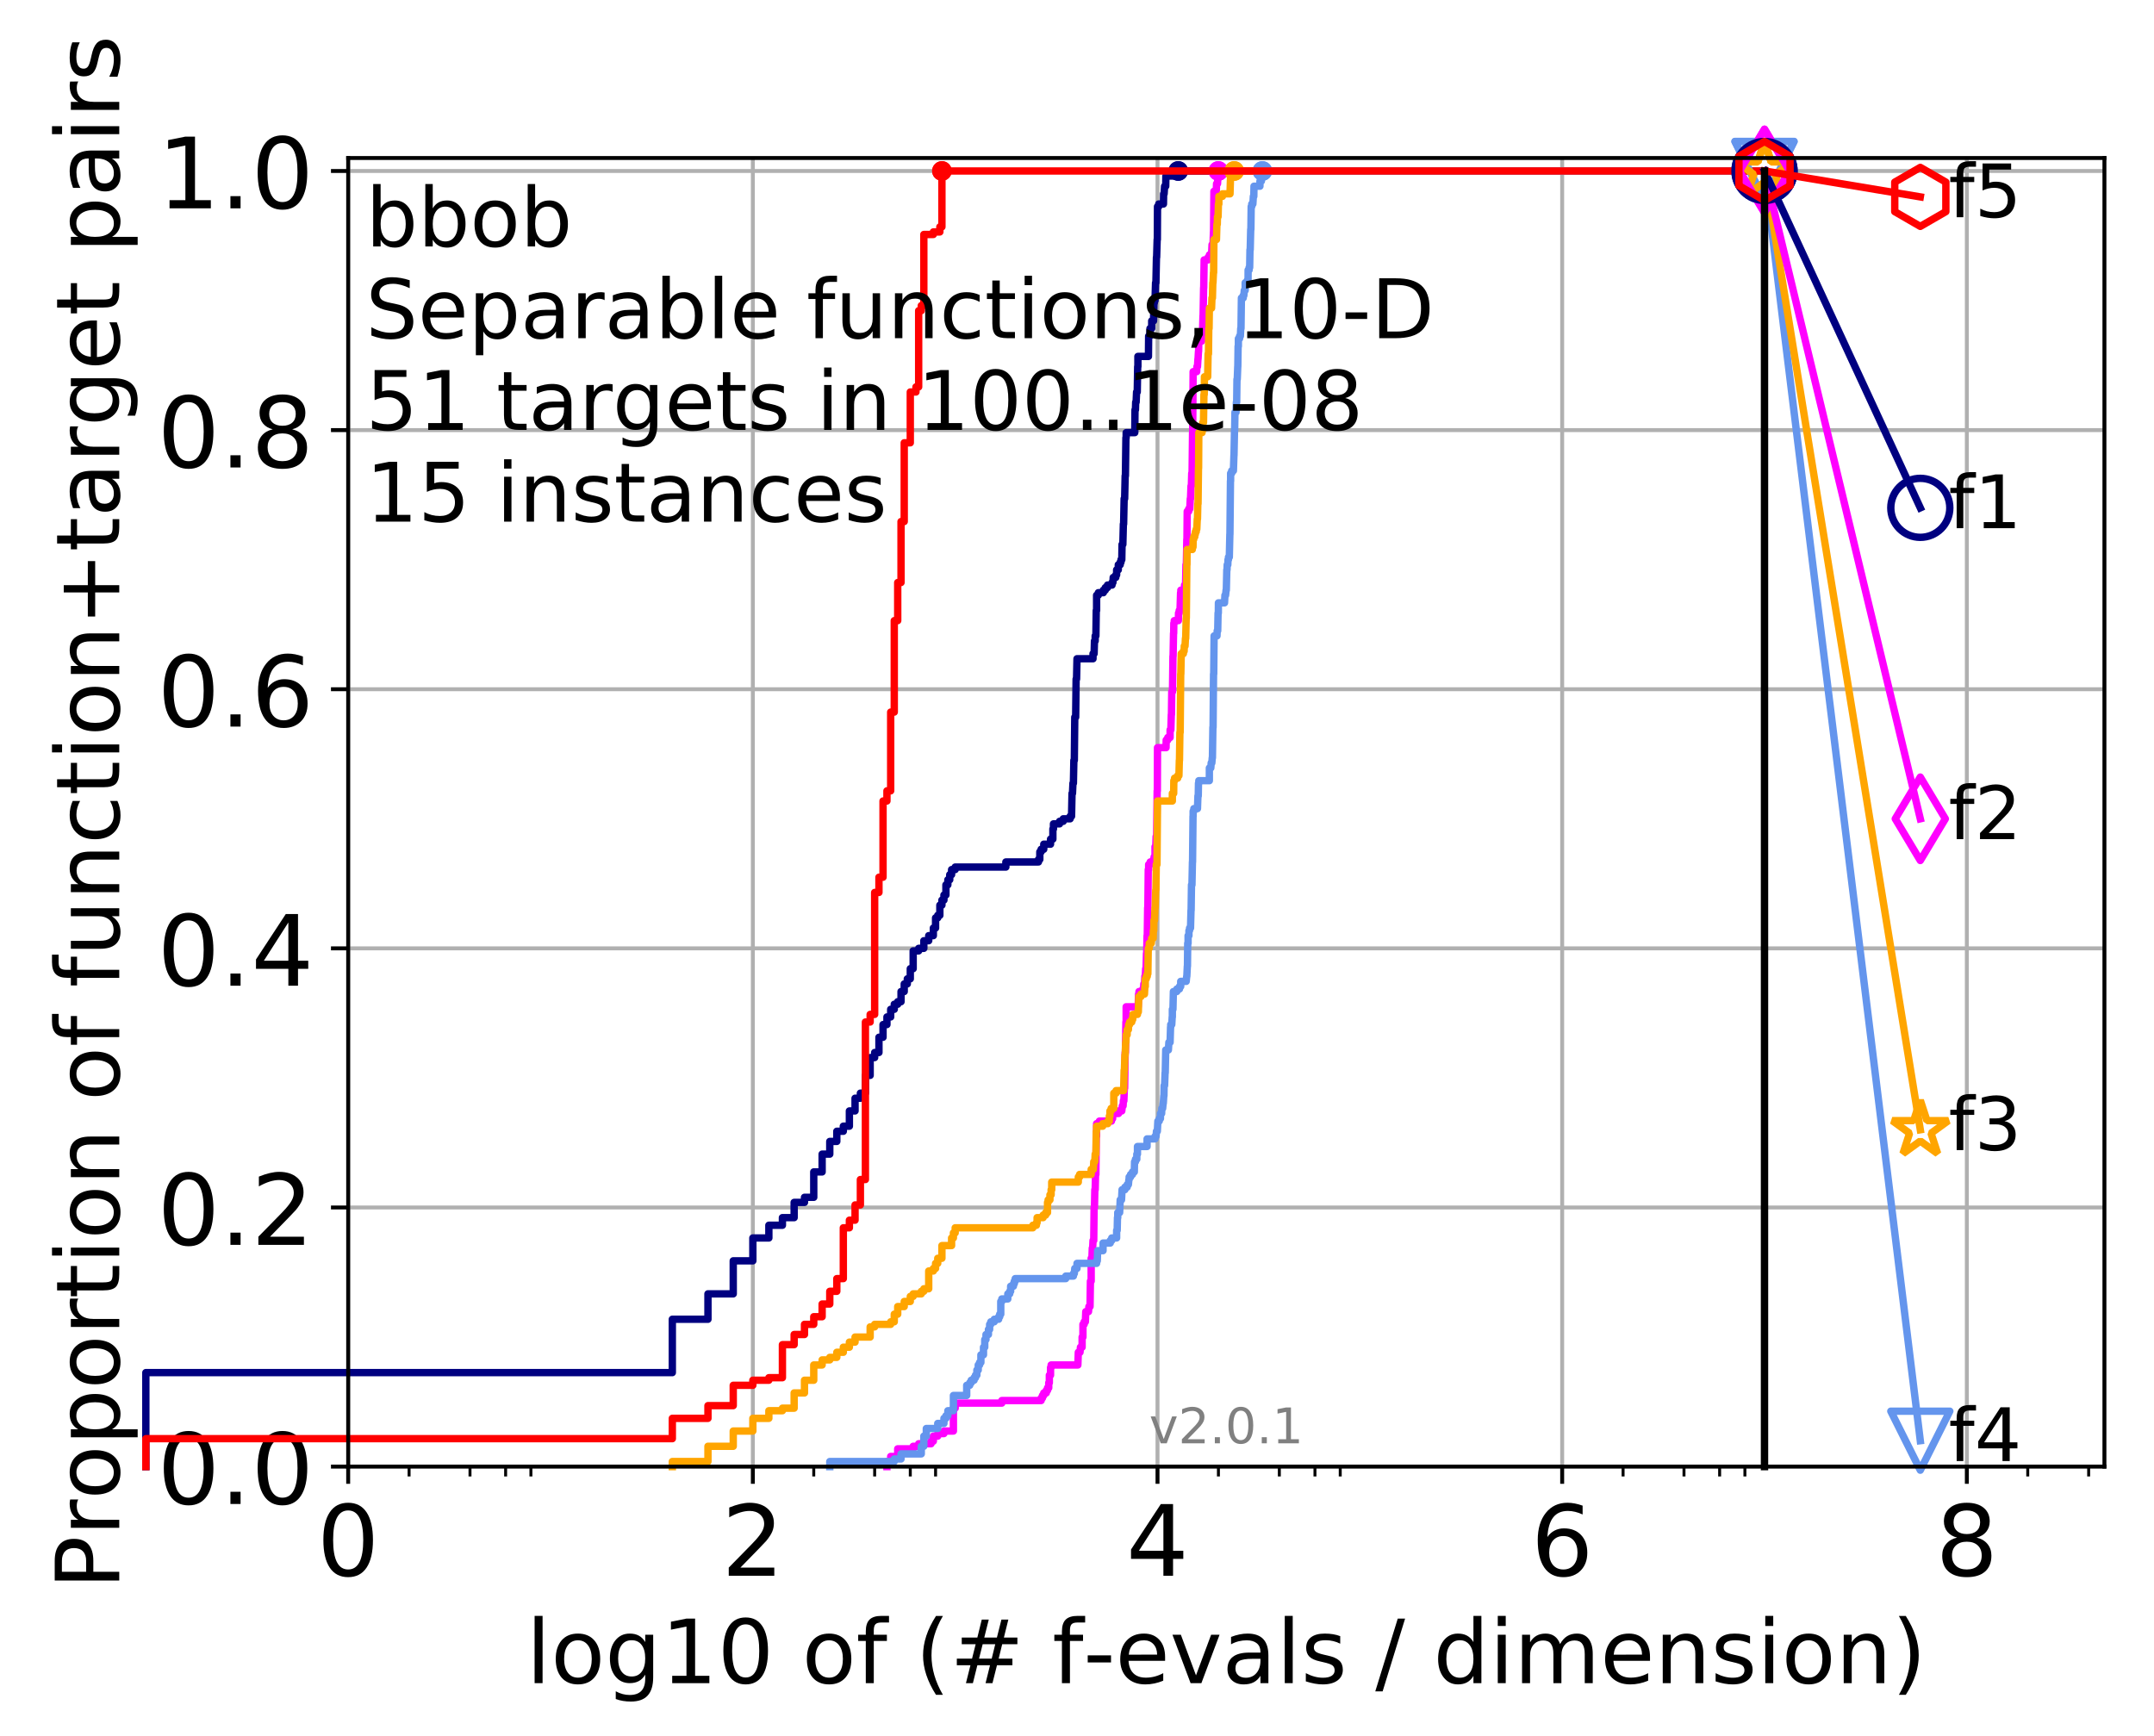 <?xml version="1.0" encoding="utf-8" standalone="no"?>
<!DOCTYPE svg PUBLIC "-//W3C//DTD SVG 1.1//EN"
  "http://www.w3.org/Graphics/SVG/1.1/DTD/svg11.dtd">
<!-- Created with matplotlib (http://matplotlib.org/) -->
<svg height="353pt" version="1.1" viewBox="0 0 438 353" width="438pt" xmlns="http://www.w3.org/2000/svg" xmlns:xlink="http://www.w3.org/1999/xlink">
 <defs>
  <style type="text/css">
*{stroke-linecap:butt;stroke-linejoin:round;}
  </style>
 </defs>
 <g id="figure_1">
  <g id="patch_1">
   <path d="M 0 353.222 
L 438.62 353.222 
L 438.62 0 
L 0 0 
z
" style="fill:#ffffff;"/>
  </g>
  <g id="axes_1">
   <g id="patch_2">
    <path d="M 70.8 298.245 
L 427.92 298.245 
L 427.92 32.133 
L 70.8 32.133 
z
" style="fill:#ffffff;"/>
   </g>
   <g id="matplotlib.axis_1">
    <g id="xtick_1">
     <g id="line2d_1">
      <path clip-path="url(#p3176089932)" d="M 70.8 298.245 
L 70.8 32.133 
" style="fill:none;stroke:#b0b0b0;stroke-linecap:square;stroke-width:0.8;"/>
     </g>
     <g id="line2d_2">
      <defs>
       <path d="M 0 0 
L 0 3.5 
" id="mcf38451d31" style="stroke:#000000;stroke-width:0.8;"/>
      </defs>
      <g>
       <use style="stroke:#000000;stroke-width:0.8;" x="70.8" xlink:href="#mcf38451d31" y="298.245"/>
      </g>
     </g>
     <g id="text_1">
      <!-- 0 -->
      <defs>
       <path d="M 31.781 66.406 
Q 24.172 66.406 20.328 58.906 
Q 16.5 51.422 16.5 36.375 
Q 16.5 21.391 20.328 13.891 
Q 24.172 6.391 31.781 6.391 
Q 39.453 6.391 43.281 13.891 
Q 47.125 21.391 47.125 36.375 
Q 47.125 51.422 43.281 58.906 
Q 39.453 66.406 31.781 66.406 
M 31.781 74.219 
Q 44.047 74.219 50.516 64.516 
Q 56.984 54.828 56.984 36.375 
Q 56.984 17.969 50.516 8.266 
Q 44.047 -1.422 31.781 -1.422 
Q 19.531 -1.422 13.062 8.266 
Q 6.594 17.969 6.594 36.375 
Q 6.594 54.828 13.062 64.516 
Q 19.531 74.219 31.781 74.219 
" id="DejaVuSans-30"/>
      </defs>
      <g transform="translate(64.438 320.442)scale(0.2 -0.2)">
       <use xlink:href="#DejaVuSans-30"/>
      </g>
     </g>
    </g>
    <g id="xtick_2">
     <g id="line2d_3">
      <path clip-path="url(#p3176089932)" d="M 153.086 298.245 
L 153.086 32.133 
" style="fill:none;stroke:#b0b0b0;stroke-linecap:square;stroke-width:0.8;"/>
     </g>
     <g id="line2d_4">
      <g>
       <use style="stroke:#000000;stroke-width:0.8;" x="153.086" xlink:href="#mcf38451d31" y="298.245"/>
      </g>
     </g>
     <g id="text_2">
      <!-- 2 -->
      <defs>
       <path d="M 19.188 8.297 
L 53.609 8.297 
L 53.609 0 
L 7.328 0 
L 7.328 8.297 
Q 12.938 14.109 22.625 23.891 
Q 32.328 33.688 34.812 36.531 
Q 39.547 41.844 41.422 45.531 
Q 43.312 49.219 43.312 52.781 
Q 43.312 58.594 39.234 62.25 
Q 35.156 65.922 28.609 65.922 
Q 23.969 65.922 18.812 64.312 
Q 13.672 62.703 7.812 59.422 
L 7.812 69.391 
Q 13.766 71.781 18.938 73 
Q 24.125 74.219 28.422 74.219 
Q 39.75 74.219 46.484 68.547 
Q 53.219 62.891 53.219 53.422 
Q 53.219 48.922 51.531 44.891 
Q 49.859 40.875 45.406 35.406 
Q 44.188 33.984 37.641 27.219 
Q 31.109 20.453 19.188 8.297 
" id="DejaVuSans-32"/>
      </defs>
      <g transform="translate(146.723 320.442)scale(0.2 -0.2)">
       <use xlink:href="#DejaVuSans-32"/>
      </g>
     </g>
    </g>
    <g id="xtick_3">
     <g id="line2d_5">
      <path clip-path="url(#p3176089932)" d="M 235.371 298.245 
L 235.371 32.133 
" style="fill:none;stroke:#b0b0b0;stroke-linecap:square;stroke-width:0.8;"/>
     </g>
     <g id="line2d_6">
      <g>
       <use style="stroke:#000000;stroke-width:0.8;" x="235.371" xlink:href="#mcf38451d31" y="298.245"/>
      </g>
     </g>
     <g id="text_3">
      <!-- 4 -->
      <defs>
       <path d="M 37.797 64.312 
L 12.891 25.391 
L 37.797 25.391 
z
M 35.203 72.906 
L 47.609 72.906 
L 47.609 25.391 
L 58.016 25.391 
L 58.016 17.188 
L 47.609 17.188 
L 47.609 0 
L 37.797 0 
L 37.797 17.188 
L 4.891 17.188 
L 4.891 26.703 
z
" id="DejaVuSans-34"/>
      </defs>
      <g transform="translate(229.009 320.442)scale(0.2 -0.2)">
       <use xlink:href="#DejaVuSans-34"/>
      </g>
     </g>
    </g>
    <g id="xtick_4">
     <g id="line2d_7">
      <path clip-path="url(#p3176089932)" d="M 317.657 298.245 
L 317.657 32.133 
" style="fill:none;stroke:#b0b0b0;stroke-linecap:square;stroke-width:0.8;"/>
     </g>
     <g id="line2d_8">
      <g>
       <use style="stroke:#000000;stroke-width:0.8;" x="317.657" xlink:href="#mcf38451d31" y="298.245"/>
      </g>
     </g>
     <g id="text_4">
      <!-- 6 -->
      <defs>
       <path d="M 33.016 40.375 
Q 26.375 40.375 22.484 35.828 
Q 18.609 31.297 18.609 23.391 
Q 18.609 15.531 22.484 10.953 
Q 26.375 6.391 33.016 6.391 
Q 39.656 6.391 43.531 10.953 
Q 47.406 15.531 47.406 23.391 
Q 47.406 31.297 43.531 35.828 
Q 39.656 40.375 33.016 40.375 
M 52.594 71.297 
L 52.594 62.312 
Q 48.875 64.062 45.094 64.984 
Q 41.312 65.922 37.594 65.922 
Q 27.828 65.922 22.672 59.328 
Q 17.531 52.734 16.797 39.406 
Q 19.672 43.656 24.016 45.922 
Q 28.375 48.188 33.594 48.188 
Q 44.578 48.188 50.953 41.516 
Q 57.328 34.859 57.328 23.391 
Q 57.328 12.156 50.688 5.359 
Q 44.047 -1.422 33.016 -1.422 
Q 20.359 -1.422 13.672 8.266 
Q 6.984 17.969 6.984 36.375 
Q 6.984 53.656 15.188 63.938 
Q 23.391 74.219 37.203 74.219 
Q 40.922 74.219 44.703 73.484 
Q 48.484 72.75 52.594 71.297 
" id="DejaVuSans-36"/>
      </defs>
      <g transform="translate(311.295 320.442)scale(0.2 -0.2)">
       <use xlink:href="#DejaVuSans-36"/>
      </g>
     </g>
    </g>
    <g id="xtick_5">
     <g id="line2d_9">
      <path clip-path="url(#p3176089932)" d="M 399.943 298.245 
L 399.943 32.133 
" style="fill:none;stroke:#b0b0b0;stroke-linecap:square;stroke-width:0.8;"/>
     </g>
     <g id="line2d_10">
      <g>
       <use style="stroke:#000000;stroke-width:0.8;" x="399.943" xlink:href="#mcf38451d31" y="298.245"/>
      </g>
     </g>
     <g id="text_5">
      <!-- 8 -->
      <defs>
       <path d="M 31.781 34.625 
Q 24.75 34.625 20.719 30.859 
Q 16.703 27.094 16.703 20.516 
Q 16.703 13.922 20.719 10.156 
Q 24.75 6.391 31.781 6.391 
Q 38.812 6.391 42.859 10.172 
Q 46.922 13.969 46.922 20.516 
Q 46.922 27.094 42.891 30.859 
Q 38.875 34.625 31.781 34.625 
M 21.922 38.812 
Q 15.578 40.375 12.031 44.719 
Q 8.5 49.078 8.5 55.328 
Q 8.5 64.062 14.719 69.141 
Q 20.953 74.219 31.781 74.219 
Q 42.672 74.219 48.875 69.141 
Q 55.078 64.062 55.078 55.328 
Q 55.078 49.078 51.531 44.719 
Q 48 40.375 41.703 38.812 
Q 48.828 37.156 52.797 32.312 
Q 56.781 27.484 56.781 20.516 
Q 56.781 9.906 50.312 4.234 
Q 43.844 -1.422 31.781 -1.422 
Q 19.734 -1.422 13.25 4.234 
Q 6.781 9.906 6.781 20.516 
Q 6.781 27.484 10.781 32.312 
Q 14.797 37.156 21.922 38.812 
M 18.312 54.391 
Q 18.312 48.734 21.844 45.562 
Q 25.391 42.391 31.781 42.391 
Q 38.141 42.391 41.719 45.562 
Q 45.312 48.734 45.312 54.391 
Q 45.312 60.062 41.719 63.234 
Q 38.141 66.406 31.781 66.406 
Q 25.391 66.406 21.844 63.234 
Q 18.312 60.062 18.312 54.391 
" id="DejaVuSans-38"/>
      </defs>
      <g transform="translate(393.58 320.442)scale(0.2 -0.2)">
       <use xlink:href="#DejaVuSans-38"/>
      </g>
     </g>
    </g>
    <g id="xtick_6">
     <g id="line2d_11">
      <defs>
       <path d="M 0 0 
L 0 2 
" id="mbedb401d50" style="stroke:#000000;stroke-width:0.6;"/>
      </defs>
      <g>
       <use style="stroke:#000000;stroke-width:0.6;" x="83.185" xlink:href="#mbedb401d50" y="298.245"/>
      </g>
     </g>
    </g>
    <g id="xtick_7">
     <g id="line2d_12">
      <g>
       <use style="stroke:#000000;stroke-width:0.6;" x="95.57" xlink:href="#mbedb401d50" y="298.245"/>
      </g>
     </g>
    </g>
    <g id="xtick_8">
     <g id="line2d_13">
      <g>
       <use style="stroke:#000000;stroke-width:0.6;" x="102.815" xlink:href="#mbedb401d50" y="298.245"/>
      </g>
     </g>
    </g>
    <g id="xtick_9">
     <g id="line2d_14">
      <g>
       <use style="stroke:#000000;stroke-width:0.6;" x="107.956" xlink:href="#mbedb401d50" y="298.245"/>
      </g>
     </g>
    </g>
    <g id="xtick_10">
     <g id="line2d_15">
      <g>
       <use style="stroke:#000000;stroke-width:0.6;" x="165.471" xlink:href="#mbedb401d50" y="298.245"/>
      </g>
     </g>
    </g>
    <g id="xtick_11">
     <g id="line2d_16">
      <g>
       <use style="stroke:#000000;stroke-width:0.6;" x="177.856" xlink:href="#mbedb401d50" y="298.245"/>
      </g>
     </g>
    </g>
    <g id="xtick_12">
     <g id="line2d_17">
      <g>
       <use style="stroke:#000000;stroke-width:0.6;" x="185.101" xlink:href="#mbedb401d50" y="298.245"/>
      </g>
     </g>
    </g>
    <g id="xtick_13">
     <g id="line2d_18">
      <g>
       <use style="stroke:#000000;stroke-width:0.6;" x="190.241" xlink:href="#mbedb401d50" y="298.245"/>
      </g>
     </g>
    </g>
    <g id="xtick_14">
     <g id="line2d_19">
      <g>
       <use style="stroke:#000000;stroke-width:0.6;" x="247.757" xlink:href="#mbedb401d50" y="298.245"/>
      </g>
     </g>
    </g>
    <g id="xtick_15">
     <g id="line2d_20">
      <g>
       <use style="stroke:#000000;stroke-width:0.6;" x="260.142" xlink:href="#mbedb401d50" y="298.245"/>
      </g>
     </g>
    </g>
    <g id="xtick_16">
     <g id="line2d_21">
      <g>
       <use style="stroke:#000000;stroke-width:0.6;" x="267.387" xlink:href="#mbedb401d50" y="298.245"/>
      </g>
     </g>
    </g>
    <g id="xtick_17">
     <g id="line2d_22">
      <g>
       <use style="stroke:#000000;stroke-width:0.6;" x="272.527" xlink:href="#mbedb401d50" y="298.245"/>
      </g>
     </g>
    </g>
    <g id="xtick_18">
     <g id="line2d_23">
      <g>
       <use style="stroke:#000000;stroke-width:0.6;" x="330.042" xlink:href="#mbedb401d50" y="298.245"/>
      </g>
     </g>
    </g>
    <g id="xtick_19">
     <g id="line2d_24">
      <g>
       <use style="stroke:#000000;stroke-width:0.6;" x="342.428" xlink:href="#mbedb401d50" y="298.245"/>
      </g>
     </g>
    </g>
    <g id="xtick_20">
     <g id="line2d_25">
      <g>
       <use style="stroke:#000000;stroke-width:0.6;" x="349.673" xlink:href="#mbedb401d50" y="298.245"/>
      </g>
     </g>
    </g>
    <g id="xtick_21">
     <g id="line2d_26">
      <g>
       <use style="stroke:#000000;stroke-width:0.6;" x="354.813" xlink:href="#mbedb401d50" y="298.245"/>
      </g>
     </g>
    </g>
    <g id="xtick_22">
     <g id="line2d_27">
      <g>
       <use style="stroke:#000000;stroke-width:0.6;" x="412.328" xlink:href="#mbedb401d50" y="298.245"/>
      </g>
     </g>
    </g>
    <g id="xtick_23">
     <g id="line2d_28">
      <g>
       <use style="stroke:#000000;stroke-width:0.6;" x="424.713" xlink:href="#mbedb401d50" y="298.245"/>
      </g>
     </g>
    </g>
    <g id="text_6">
     <!-- log10 of (# f-evals / dimension) -->
     <defs>
      <path d="M 9.422 75.984 
L 18.406 75.984 
L 18.406 0 
L 9.422 0 
z
" id="DejaVuSans-6c"/>
      <path d="M 30.609 48.391 
Q 23.391 48.391 19.188 42.75 
Q 14.984 37.109 14.984 27.297 
Q 14.984 17.484 19.156 11.844 
Q 23.344 6.203 30.609 6.203 
Q 37.797 6.203 41.984 11.859 
Q 46.188 17.531 46.188 27.297 
Q 46.188 37.016 41.984 42.703 
Q 37.797 48.391 30.609 48.391 
M 30.609 56 
Q 42.328 56 49.016 48.375 
Q 55.719 40.766 55.719 27.297 
Q 55.719 13.875 49.016 6.219 
Q 42.328 -1.422 30.609 -1.422 
Q 18.844 -1.422 12.172 6.219 
Q 5.516 13.875 5.516 27.297 
Q 5.516 40.766 12.172 48.375 
Q 18.844 56 30.609 56 
" id="DejaVuSans-6f"/>
      <path d="M 45.406 27.984 
Q 45.406 37.75 41.375 43.109 
Q 37.359 48.484 30.078 48.484 
Q 22.859 48.484 18.828 43.109 
Q 14.797 37.75 14.797 27.984 
Q 14.797 18.266 18.828 12.891 
Q 22.859 7.516 30.078 7.516 
Q 37.359 7.516 41.375 12.891 
Q 45.406 18.266 45.406 27.984 
M 54.391 6.781 
Q 54.391 -7.172 48.188 -13.984 
Q 42 -20.797 29.203 -20.797 
Q 24.469 -20.797 20.266 -20.094 
Q 16.062 -19.391 12.109 -17.922 
L 12.109 -9.188 
Q 16.062 -11.328 19.922 -12.344 
Q 23.781 -13.375 27.781 -13.375 
Q 36.625 -13.375 41.016 -8.766 
Q 45.406 -4.156 45.406 5.172 
L 45.406 9.625 
Q 42.625 4.781 38.281 2.391 
Q 33.938 0 27.875 0 
Q 17.828 0 11.672 7.656 
Q 5.516 15.328 5.516 27.984 
Q 5.516 40.672 11.672 48.328 
Q 17.828 56 27.875 56 
Q 33.938 56 38.281 53.609 
Q 42.625 51.219 45.406 46.391 
L 45.406 54.688 
L 54.391 54.688 
z
" id="DejaVuSans-67"/>
      <path d="M 12.406 8.297 
L 28.516 8.297 
L 28.516 63.922 
L 10.984 60.406 
L 10.984 69.391 
L 28.422 72.906 
L 38.281 72.906 
L 38.281 8.297 
L 54.391 8.297 
L 54.391 0 
L 12.406 0 
z
" id="DejaVuSans-31"/>
      <path id="DejaVuSans-20"/>
      <path d="M 37.109 75.984 
L 37.109 68.5 
L 28.516 68.5 
Q 23.688 68.5 21.797 66.547 
Q 19.922 64.594 19.922 59.516 
L 19.922 54.688 
L 34.719 54.688 
L 34.719 47.703 
L 19.922 47.703 
L 19.922 0 
L 10.891 0 
L 10.891 47.703 
L 2.297 47.703 
L 2.297 54.688 
L 10.891 54.688 
L 10.891 58.5 
Q 10.891 67.625 15.141 71.797 
Q 19.391 75.984 28.609 75.984 
z
" id="DejaVuSans-66"/>
      <path d="M 31 75.875 
Q 24.469 64.656 21.281 53.656 
Q 18.109 42.672 18.109 31.391 
Q 18.109 20.125 21.312 9.062 
Q 24.516 -2 31 -13.188 
L 23.188 -13.188 
Q 15.875 -1.703 12.234 9.375 
Q 8.594 20.453 8.594 31.391 
Q 8.594 42.281 12.203 53.312 
Q 15.828 64.359 23.188 75.875 
z
" id="DejaVuSans-28"/>
      <path d="M 51.125 44 
L 36.922 44 
L 32.812 27.688 
L 47.125 27.688 
z
M 43.797 71.781 
L 38.719 51.516 
L 52.984 51.516 
L 58.109 71.781 
L 65.922 71.781 
L 60.891 51.516 
L 76.125 51.516 
L 76.125 44 
L 58.984 44 
L 54.984 27.688 
L 70.516 27.688 
L 70.516 20.219 
L 53.078 20.219 
L 48 0 
L 40.188 0 
L 45.219 20.219 
L 30.906 20.219 
L 25.875 0 
L 18.016 0 
L 23.094 20.219 
L 7.719 20.219 
L 7.719 27.688 
L 24.906 27.688 
L 29 44 
L 13.281 44 
L 13.281 51.516 
L 30.906 51.516 
L 35.891 71.781 
z
" id="DejaVuSans-23"/>
      <path d="M 4.891 31.391 
L 31.203 31.391 
L 31.203 23.391 
L 4.891 23.391 
z
" id="DejaVuSans-2d"/>
      <path d="M 56.203 29.594 
L 56.203 25.203 
L 14.891 25.203 
Q 15.484 15.922 20.484 11.062 
Q 25.484 6.203 34.422 6.203 
Q 39.594 6.203 44.453 7.469 
Q 49.312 8.734 54.109 11.281 
L 54.109 2.781 
Q 49.266 0.734 44.188 -0.344 
Q 39.109 -1.422 33.891 -1.422 
Q 20.797 -1.422 13.156 6.188 
Q 5.516 13.812 5.516 26.812 
Q 5.516 40.234 12.766 48.109 
Q 20.016 56 32.328 56 
Q 43.359 56 49.781 48.891 
Q 56.203 41.797 56.203 29.594 
M 47.219 32.234 
Q 47.125 39.594 43.094 43.984 
Q 39.062 48.391 32.422 48.391 
Q 24.906 48.391 20.391 44.141 
Q 15.875 39.891 15.188 32.172 
z
" id="DejaVuSans-65"/>
      <path d="M 2.984 54.688 
L 12.5 54.688 
L 29.594 8.797 
L 46.688 54.688 
L 56.203 54.688 
L 35.688 0 
L 23.484 0 
z
" id="DejaVuSans-76"/>
      <path d="M 34.281 27.484 
Q 23.391 27.484 19.188 25 
Q 14.984 22.516 14.984 16.5 
Q 14.984 11.719 18.141 8.906 
Q 21.297 6.109 26.703 6.109 
Q 34.188 6.109 38.703 11.406 
Q 43.219 16.703 43.219 25.484 
L 43.219 27.484 
z
M 52.203 31.203 
L 52.203 0 
L 43.219 0 
L 43.219 8.297 
Q 40.141 3.328 35.547 0.953 
Q 30.953 -1.422 24.312 -1.422 
Q 15.922 -1.422 10.953 3.297 
Q 6 8.016 6 15.922 
Q 6 25.141 12.172 29.828 
Q 18.359 34.516 30.609 34.516 
L 43.219 34.516 
L 43.219 35.406 
Q 43.219 41.609 39.141 45 
Q 35.062 48.391 27.688 48.391 
Q 23 48.391 18.547 47.266 
Q 14.109 46.141 10.016 43.891 
L 10.016 52.203 
Q 14.938 54.109 19.578 55.047 
Q 24.219 56 28.609 56 
Q 40.484 56 46.344 49.844 
Q 52.203 43.703 52.203 31.203 
" id="DejaVuSans-61"/>
      <path d="M 44.281 53.078 
L 44.281 44.578 
Q 40.484 46.531 36.375 47.5 
Q 32.281 48.484 27.875 48.484 
Q 21.188 48.484 17.844 46.438 
Q 14.5 44.391 14.5 40.281 
Q 14.5 37.156 16.891 35.375 
Q 19.281 33.594 26.516 31.984 
L 29.594 31.297 
Q 39.156 29.25 43.188 25.516 
Q 47.219 21.781 47.219 15.094 
Q 47.219 7.469 41.188 3.016 
Q 35.156 -1.422 24.609 -1.422 
Q 20.219 -1.422 15.453 -0.562 
Q 10.688 0.297 5.422 2 
L 5.422 11.281 
Q 10.406 8.688 15.234 7.391 
Q 20.062 6.109 24.812 6.109 
Q 31.156 6.109 34.562 8.281 
Q 37.984 10.453 37.984 14.406 
Q 37.984 18.062 35.516 20.016 
Q 33.062 21.969 24.703 23.781 
L 21.578 24.516 
Q 13.234 26.266 9.516 29.906 
Q 5.812 33.547 5.812 39.891 
Q 5.812 47.609 11.281 51.797 
Q 16.75 56 26.812 56 
Q 31.781 56 36.172 55.266 
Q 40.578 54.547 44.281 53.078 
" id="DejaVuSans-73"/>
      <path d="M 25.391 72.906 
L 33.688 72.906 
L 8.297 -9.281 
L 0 -9.281 
z
" id="DejaVuSans-2f"/>
      <path d="M 45.406 46.391 
L 45.406 75.984 
L 54.391 75.984 
L 54.391 0 
L 45.406 0 
L 45.406 8.203 
Q 42.578 3.328 38.25 0.953 
Q 33.938 -1.422 27.875 -1.422 
Q 17.969 -1.422 11.734 6.484 
Q 5.516 14.406 5.516 27.297 
Q 5.516 40.188 11.734 48.094 
Q 17.969 56 27.875 56 
Q 33.938 56 38.25 53.625 
Q 42.578 51.266 45.406 46.391 
M 14.797 27.297 
Q 14.797 17.391 18.875 11.75 
Q 22.953 6.109 30.078 6.109 
Q 37.203 6.109 41.297 11.75 
Q 45.406 17.391 45.406 27.297 
Q 45.406 37.203 41.297 42.844 
Q 37.203 48.484 30.078 48.484 
Q 22.953 48.484 18.875 42.844 
Q 14.797 37.203 14.797 27.297 
" id="DejaVuSans-64"/>
      <path d="M 9.422 54.688 
L 18.406 54.688 
L 18.406 0 
L 9.422 0 
z
M 9.422 75.984 
L 18.406 75.984 
L 18.406 64.594 
L 9.422 64.594 
z
" id="DejaVuSans-69"/>
      <path d="M 52 44.188 
Q 55.375 50.25 60.062 53.125 
Q 64.75 56 71.094 56 
Q 79.641 56 84.281 50.016 
Q 88.922 44.047 88.922 33.016 
L 88.922 0 
L 79.891 0 
L 79.891 32.719 
Q 79.891 40.578 77.094 44.375 
Q 74.312 48.188 68.609 48.188 
Q 61.625 48.188 57.562 43.547 
Q 53.516 38.922 53.516 30.906 
L 53.516 0 
L 44.484 0 
L 44.484 32.719 
Q 44.484 40.625 41.703 44.406 
Q 38.922 48.188 33.109 48.188 
Q 26.219 48.188 22.156 43.531 
Q 18.109 38.875 18.109 30.906 
L 18.109 0 
L 9.078 0 
L 9.078 54.688 
L 18.109 54.688 
L 18.109 46.188 
Q 21.188 51.219 25.484 53.609 
Q 29.781 56 35.688 56 
Q 41.656 56 45.828 52.969 
Q 50 49.953 52 44.188 
" id="DejaVuSans-6d"/>
      <path d="M 54.891 33.016 
L 54.891 0 
L 45.906 0 
L 45.906 32.719 
Q 45.906 40.484 42.875 44.328 
Q 39.844 48.188 33.797 48.188 
Q 26.516 48.188 22.312 43.547 
Q 18.109 38.922 18.109 30.906 
L 18.109 0 
L 9.078 0 
L 9.078 54.688 
L 18.109 54.688 
L 18.109 46.188 
Q 21.344 51.125 25.703 53.562 
Q 30.078 56 35.797 56 
Q 45.219 56 50.047 50.172 
Q 54.891 44.344 54.891 33.016 
" id="DejaVuSans-6e"/>
      <path d="M 8.016 75.875 
L 15.828 75.875 
Q 23.141 64.359 26.781 53.312 
Q 30.422 42.281 30.422 31.391 
Q 30.422 20.453 26.781 9.375 
Q 23.141 -1.703 15.828 -13.188 
L 8.016 -13.188 
Q 14.5 -2 17.703 9.062 
Q 20.906 20.125 20.906 31.391 
Q 20.906 42.672 17.703 53.656 
Q 14.5 64.656 8.016 75.875 
" id="DejaVuSans-29"/>
     </defs>
     <g transform="translate(107.015 342.279)scale(0.18 -0.18)">
      <use xlink:href="#DejaVuSans-6c"/>
      <use x="27.783" xlink:href="#DejaVuSans-6f"/>
      <use x="88.965" xlink:href="#DejaVuSans-67"/>
      <use x="152.441" xlink:href="#DejaVuSans-31"/>
      <use x="216.064" xlink:href="#DejaVuSans-30"/>
      <use x="279.688" xlink:href="#DejaVuSans-20"/>
      <use x="311.475" xlink:href="#DejaVuSans-6f"/>
      <use x="372.656" xlink:href="#DejaVuSans-66"/>
      <use x="407.861" xlink:href="#DejaVuSans-20"/>
      <use x="439.648" xlink:href="#DejaVuSans-28"/>
      <use x="478.662" xlink:href="#DejaVuSans-23"/>
      <use x="562.451" xlink:href="#DejaVuSans-20"/>
      <use x="594.238" xlink:href="#DejaVuSans-66"/>
      <use x="629.365" xlink:href="#DejaVuSans-2d"/>
      <use x="665.449" xlink:href="#DejaVuSans-65"/>
      <use x="726.973" xlink:href="#DejaVuSans-76"/>
      <use x="786.152" xlink:href="#DejaVuSans-61"/>
      <use x="847.432" xlink:href="#DejaVuSans-6c"/>
      <use x="875.215" xlink:href="#DejaVuSans-73"/>
      <use x="927.314" xlink:href="#DejaVuSans-20"/>
      <use x="959.102" xlink:href="#DejaVuSans-2f"/>
      <use x="992.793" xlink:href="#DejaVuSans-20"/>
      <use x="1024.58" xlink:href="#DejaVuSans-64"/>
      <use x="1088.057" xlink:href="#DejaVuSans-69"/>
      <use x="1115.84" xlink:href="#DejaVuSans-6d"/>
      <use x="1213.252" xlink:href="#DejaVuSans-65"/>
      <use x="1274.775" xlink:href="#DejaVuSans-6e"/>
      <use x="1338.154" xlink:href="#DejaVuSans-73"/>
      <use x="1390.254" xlink:href="#DejaVuSans-69"/>
      <use x="1418.037" xlink:href="#DejaVuSans-6f"/>
      <use x="1479.219" xlink:href="#DejaVuSans-6e"/>
      <use x="1542.598" xlink:href="#DejaVuSans-29"/>
     </g>
    </g>
   </g>
   <g id="matplotlib.axis_2">
    <g id="ytick_1">
     <g id="line2d_29">
      <path clip-path="url(#p3176089932)" d="M 70.8 298.245 
L 427.92 298.245 
" style="fill:none;stroke:#b0b0b0;stroke-linecap:square;stroke-width:0.8;"/>
     </g>
     <g id="line2d_30">
      <defs>
       <path d="M 0 0 
L -3.5 0 
" id="m533b8d8f58" style="stroke:#000000;stroke-width:0.8;"/>
      </defs>
      <g>
       <use style="stroke:#000000;stroke-width:0.8;" x="70.8" xlink:href="#m533b8d8f58" y="298.245"/>
      </g>
     </g>
     <g id="text_7">
      <!-- 0.0 -->
      <defs>
       <path d="M 10.688 12.406 
L 21 12.406 
L 21 0 
L 10.688 0 
z
" id="DejaVuSans-2e"/>
      </defs>
      <g transform="translate(31.994 305.844)scale(0.2 -0.2)">
       <use xlink:href="#DejaVuSans-30"/>
       <use x="63.623" xlink:href="#DejaVuSans-2e"/>
       <use x="95.41" xlink:href="#DejaVuSans-30"/>
      </g>
     </g>
    </g>
    <g id="ytick_2">
     <g id="line2d_31">
      <path clip-path="url(#p3176089932)" d="M 70.8 245.55 
L 427.92 245.55 
" style="fill:none;stroke:#b0b0b0;stroke-linecap:square;stroke-width:0.8;"/>
     </g>
     <g id="line2d_32">
      <g>
       <use style="stroke:#000000;stroke-width:0.8;" x="70.8" xlink:href="#m533b8d8f58" y="245.55"/>
      </g>
     </g>
     <g id="text_8">
      <!-- 0.2 -->
      <g transform="translate(31.994 253.148)scale(0.2 -0.2)">
       <use xlink:href="#DejaVuSans-30"/>
       <use x="63.623" xlink:href="#DejaVuSans-2e"/>
       <use x="95.41" xlink:href="#DejaVuSans-32"/>
      </g>
     </g>
    </g>
    <g id="ytick_3">
     <g id="line2d_33">
      <path clip-path="url(#p3176089932)" d="M 70.8 192.854 
L 427.92 192.854 
" style="fill:none;stroke:#b0b0b0;stroke-linecap:square;stroke-width:0.8;"/>
     </g>
     <g id="line2d_34">
      <g>
       <use style="stroke:#000000;stroke-width:0.8;" x="70.8" xlink:href="#m533b8d8f58" y="192.854"/>
      </g>
     </g>
     <g id="text_9">
      <!-- 0.4 -->
      <g transform="translate(31.994 200.453)scale(0.2 -0.2)">
       <use xlink:href="#DejaVuSans-30"/>
       <use x="63.623" xlink:href="#DejaVuSans-2e"/>
       <use x="95.41" xlink:href="#DejaVuSans-34"/>
      </g>
     </g>
    </g>
    <g id="ytick_4">
     <g id="line2d_35">
      <path clip-path="url(#p3176089932)" d="M 70.8 140.159 
L 427.92 140.159 
" style="fill:none;stroke:#b0b0b0;stroke-linecap:square;stroke-width:0.8;"/>
     </g>
     <g id="line2d_36">
      <g>
       <use style="stroke:#000000;stroke-width:0.8;" x="70.8" xlink:href="#m533b8d8f58" y="140.159"/>
      </g>
     </g>
     <g id="text_10">
      <!-- 0.6 -->
      <g transform="translate(31.994 147.757)scale(0.2 -0.2)">
       <use xlink:href="#DejaVuSans-30"/>
       <use x="63.623" xlink:href="#DejaVuSans-2e"/>
       <use x="95.41" xlink:href="#DejaVuSans-36"/>
      </g>
     </g>
    </g>
    <g id="ytick_5">
     <g id="line2d_37">
      <path clip-path="url(#p3176089932)" d="M 70.8 87.464 
L 427.92 87.464 
" style="fill:none;stroke:#b0b0b0;stroke-linecap:square;stroke-width:0.8;"/>
     </g>
     <g id="line2d_38">
      <g>
       <use style="stroke:#000000;stroke-width:0.8;" x="70.8" xlink:href="#m533b8d8f58" y="87.464"/>
      </g>
     </g>
     <g id="text_11">
      <!-- 0.8 -->
      <g transform="translate(31.994 95.062)scale(0.2 -0.2)">
       <use xlink:href="#DejaVuSans-30"/>
       <use x="63.623" xlink:href="#DejaVuSans-2e"/>
       <use x="95.41" xlink:href="#DejaVuSans-38"/>
      </g>
     </g>
    </g>
    <g id="ytick_6">
     <g id="line2d_39">
      <path clip-path="url(#p3176089932)" d="M 70.8 34.768 
L 427.92 34.768 
" style="fill:none;stroke:#b0b0b0;stroke-linecap:square;stroke-width:0.8;"/>
     </g>
     <g id="line2d_40">
      <g>
       <use style="stroke:#000000;stroke-width:0.8;" x="70.8" xlink:href="#m533b8d8f58" y="34.768"/>
      </g>
     </g>
     <g id="text_12">
      <!-- 1.0 -->
      <g transform="translate(31.994 42.367)scale(0.2 -0.2)">
       <use xlink:href="#DejaVuSans-31"/>
       <use x="63.623" xlink:href="#DejaVuSans-2e"/>
       <use x="95.41" xlink:href="#DejaVuSans-30"/>
      </g>
     </g>
    </g>
    <g id="text_13">
     <!-- Proportion of function+target pairs -->
     <defs>
      <path d="M 19.672 64.797 
L 19.672 37.406 
L 32.078 37.406 
Q 38.969 37.406 42.719 40.969 
Q 46.484 44.531 46.484 51.125 
Q 46.484 57.672 42.719 61.234 
Q 38.969 64.797 32.078 64.797 
z
M 9.812 72.906 
L 32.078 72.906 
Q 44.344 72.906 50.609 67.359 
Q 56.891 61.812 56.891 51.125 
Q 56.891 40.328 50.609 34.812 
Q 44.344 29.297 32.078 29.297 
L 19.672 29.297 
L 19.672 0 
L 9.812 0 
z
" id="DejaVuSans-50"/>
      <path d="M 41.109 46.297 
Q 39.594 47.172 37.812 47.578 
Q 36.031 48 33.891 48 
Q 26.266 48 22.188 43.047 
Q 18.109 38.094 18.109 28.812 
L 18.109 0 
L 9.078 0 
L 9.078 54.688 
L 18.109 54.688 
L 18.109 46.188 
Q 20.953 51.172 25.484 53.578 
Q 30.031 56 36.531 56 
Q 37.453 56 38.578 55.875 
Q 39.703 55.766 41.062 55.516 
z
" id="DejaVuSans-72"/>
      <path d="M 18.109 8.203 
L 18.109 -20.797 
L 9.078 -20.797 
L 9.078 54.688 
L 18.109 54.688 
L 18.109 46.391 
Q 20.953 51.266 25.266 53.625 
Q 29.594 56 35.594 56 
Q 45.562 56 51.781 48.094 
Q 58.016 40.188 58.016 27.297 
Q 58.016 14.406 51.781 6.484 
Q 45.562 -1.422 35.594 -1.422 
Q 29.594 -1.422 25.266 0.953 
Q 20.953 3.328 18.109 8.203 
M 48.688 27.297 
Q 48.688 37.203 44.609 42.844 
Q 40.531 48.484 33.406 48.484 
Q 26.266 48.484 22.188 42.844 
Q 18.109 37.203 18.109 27.297 
Q 18.109 17.391 22.188 11.75 
Q 26.266 6.109 33.406 6.109 
Q 40.531 6.109 44.609 11.75 
Q 48.688 17.391 48.688 27.297 
" id="DejaVuSans-70"/>
      <path d="M 18.312 70.219 
L 18.312 54.688 
L 36.812 54.688 
L 36.812 47.703 
L 18.312 47.703 
L 18.312 18.016 
Q 18.312 11.328 20.141 9.422 
Q 21.969 7.516 27.594 7.516 
L 36.812 7.516 
L 36.812 0 
L 27.594 0 
Q 17.188 0 13.234 3.875 
Q 9.281 7.766 9.281 18.016 
L 9.281 47.703 
L 2.688 47.703 
L 2.688 54.688 
L 9.281 54.688 
L 9.281 70.219 
z
" id="DejaVuSans-74"/>
      <path d="M 8.5 21.578 
L 8.5 54.688 
L 17.484 54.688 
L 17.484 21.922 
Q 17.484 14.156 20.5 10.266 
Q 23.531 6.391 29.594 6.391 
Q 36.859 6.391 41.078 11.031 
Q 45.312 15.672 45.312 23.688 
L 45.312 54.688 
L 54.297 54.688 
L 54.297 0 
L 45.312 0 
L 45.312 8.406 
Q 42.047 3.422 37.719 1 
Q 33.406 -1.422 27.688 -1.422 
Q 18.266 -1.422 13.375 4.438 
Q 8.5 10.297 8.5 21.578 
M 31.109 56 
z
" id="DejaVuSans-75"/>
      <path d="M 48.781 52.594 
L 48.781 44.188 
Q 44.969 46.297 41.141 47.344 
Q 37.312 48.391 33.406 48.391 
Q 24.656 48.391 19.812 42.844 
Q 14.984 37.312 14.984 27.297 
Q 14.984 17.281 19.812 11.734 
Q 24.656 6.203 33.406 6.203 
Q 37.312 6.203 41.141 7.25 
Q 44.969 8.297 48.781 10.406 
L 48.781 2.094 
Q 45.016 0.344 40.984 -0.531 
Q 36.969 -1.422 32.422 -1.422 
Q 20.062 -1.422 12.781 6.344 
Q 5.516 14.109 5.516 27.297 
Q 5.516 40.672 12.859 48.328 
Q 20.219 56 33.016 56 
Q 37.156 56 41.109 55.141 
Q 45.062 54.297 48.781 52.594 
" id="DejaVuSans-63"/>
      <path d="M 46 62.703 
L 46 35.5 
L 73.188 35.5 
L 73.188 27.203 
L 46 27.203 
L 46 0 
L 37.797 0 
L 37.797 27.203 
L 10.594 27.203 
L 10.594 35.5 
L 37.797 35.5 
L 37.797 62.703 
z
" id="DejaVuSans-2b"/>
     </defs>
     <g transform="translate(24.25 323.179)rotate(-90)scale(0.18 -0.18)">
      <use xlink:href="#DejaVuSans-50"/>
      <use x="60.287" xlink:href="#DejaVuSans-72"/>
      <use x="101.369" xlink:href="#DejaVuSans-6f"/>
      <use x="162.551" xlink:href="#DejaVuSans-70"/>
      <use x="226.027" xlink:href="#DejaVuSans-6f"/>
      <use x="287.209" xlink:href="#DejaVuSans-72"/>
      <use x="328.322" xlink:href="#DejaVuSans-74"/>
      <use x="367.531" xlink:href="#DejaVuSans-69"/>
      <use x="395.314" xlink:href="#DejaVuSans-6f"/>
      <use x="456.496" xlink:href="#DejaVuSans-6e"/>
      <use x="519.875" xlink:href="#DejaVuSans-20"/>
      <use x="551.662" xlink:href="#DejaVuSans-6f"/>
      <use x="612.844" xlink:href="#DejaVuSans-66"/>
      <use x="648.049" xlink:href="#DejaVuSans-20"/>
      <use x="679.836" xlink:href="#DejaVuSans-66"/>
      <use x="715.041" xlink:href="#DejaVuSans-75"/>
      <use x="778.42" xlink:href="#DejaVuSans-6e"/>
      <use x="841.799" xlink:href="#DejaVuSans-63"/>
      <use x="896.779" xlink:href="#DejaVuSans-74"/>
      <use x="935.988" xlink:href="#DejaVuSans-69"/>
      <use x="963.771" xlink:href="#DejaVuSans-6f"/>
      <use x="1024.953" xlink:href="#DejaVuSans-6e"/>
      <use x="1088.332" xlink:href="#DejaVuSans-2b"/>
      <use x="1172.121" xlink:href="#DejaVuSans-74"/>
      <use x="1211.33" xlink:href="#DejaVuSans-61"/>
      <use x="1272.609" xlink:href="#DejaVuSans-72"/>
      <use x="1313.707" xlink:href="#DejaVuSans-67"/>
      <use x="1377.184" xlink:href="#DejaVuSans-65"/>
      <use x="1438.707" xlink:href="#DejaVuSans-74"/>
      <use x="1477.916" xlink:href="#DejaVuSans-20"/>
      <use x="1509.703" xlink:href="#DejaVuSans-70"/>
      <use x="1573.18" xlink:href="#DejaVuSans-61"/>
      <use x="1634.459" xlink:href="#DejaVuSans-69"/>
      <use x="1662.242" xlink:href="#DejaVuSans-72"/>
      <use x="1703.355" xlink:href="#DejaVuSans-73"/>
     </g>
    </g>
   </g>
   <g id="line2d_41">
    <defs>
     <path d="M 0 1.5 
C 0.398 1.5 0.779 1.342 1.061 1.061 
C 1.342 0.779 1.5 0.398 1.5 0 
C 1.5 -0.398 1.342 -0.779 1.061 -1.061 
C 0.779 -1.342 0.398 -1.5 0 -1.5 
C -0.398 -1.5 -0.779 -1.342 -1.061 -1.061 
C -1.342 -0.779 -1.5 -0.398 -1.5 0 
C -1.5 0.398 -1.342 0.779 -1.061 1.061 
C -0.779 1.342 -0.398 1.5 0 1.5 
z
" id="m60334cf831" style="stroke:#000080;"/>
    </defs>
    <g>
     <use style="fill:#000080;stroke:#000080;" x="239.586" xlink:href="#m60334cf831" y="34.768"/>
     <use style="fill:#000080;stroke:#000080;" x="239.586" xlink:href="#m60334cf831" y="34.768"/>
    </g>
   </g>
   <g id="line2d_42">
    <path d="M 29.657 298.245 
L 29.657 279.13 
L 136.713 279.13 
L 136.713 268.281 
L 143.958 268.281 
L 143.958 263.115 
L 149.099 263.115 
L 149.099 256.399 
L 153.086 256.399 
L 153.086 251.749 
L 156.343 251.749 
L 156.343 249.166 
L 159.098 249.166 
L 159.098 247.616 
L 161.484 247.616 
L 161.484 244.517 
L 163.588 244.517 
L 163.588 243.483 
L 165.471 243.483 
L 165.471 238.317 
L 167.174 238.317 
L 167.174 234.701 
L 168.729 234.701 
L 168.729 232.118 
L 170.159 232.118 
L 170.159 230.051 
L 171.483 230.051 
L 171.483 229.018 
L 172.716 229.018 
L 172.716 225.918 
L 173.869 225.918 
L 173.869 223.335 
L 174.952 223.335 
L 174.952 222.302 
L 175.974 222.302 
L 175.974 218.686 
L 176.94 218.686 
L 176.94 215.069 
L 177.856 215.069 
L 177.856 214.036 
L 178.728 214.036 
L 178.728 210.936 
L 179.559 210.936 
L 179.559 208.353 
L 180.353 208.353 
L 180.353 206.803 
L 181.114 206.803 
L 181.114 205.253 
L 181.843 205.253 
L 181.843 204.22 
L 182.544 204.22 
L 182.544 203.704 
L 183.218 203.704 
L 183.218 201.637 
L 183.868 201.637 
L 183.868 200.087 
L 184.495 200.087 
L 184.495 199.054 
L 185.101 199.054 
L 185.101 196.987 
L 185.687 196.987 
L 185.687 193.371 
L 186.804 193.371 
L 186.804 192.854 
L 187.855 192.854 
L 187.855 191.305 
L 188.848 191.305 
L 188.848 190.271 
L 189.789 190.271 
L 189.789 188.722 
L 190.241 188.722 
L 190.241 186.655 
L 190.683 186.655 
L 190.683 186.138 
L 191.113 186.138 
L 191.113 184.072 
L 191.534 184.072 
L 191.534 183.039 
L 191.944 183.039 
L 191.944 182.005 
L 192.346 182.005 
L 192.346 179.939 
L 192.739 179.939 
L 192.739 178.906 
L 193.123 178.906 
L 193.123 177.872 
L 193.499 177.872 
L 193.499 176.839 
L 194.229 176.839 
L 194.229 176.323 
L 204.532 176.323 
L 204.532 175.289 
L 211.164 175.289 
L 211.164 174.773 
L 211.439 174.773 
L 211.439 173.223 
L 211.709 173.223 
L 211.709 172.706 
L 212.239 172.706 
L 212.239 171.673 
L 213.619 171.673 
L 213.619 170.64 
L 214.095 170.64 
L 214.095 168.573 
L 214.213 168.573 
L 214.213 167.54 
L 215.453 167.54 
L 215.453 167.023 
L 216.2 167.023 
L 216.2 166.507 
L 217.606 166.507 
L 217.606 165.99 
L 217.893 165.99 
L 217.988 161.341 
L 218.083 161.341 
L 218.176 159.274 
L 218.27 159.274 
L 218.362 154.624 
L 218.455 154.624 
L 218.547 145.842 
L 218.729 145.842 
L 218.819 138.093 
L 218.909 138.093 
L 218.999 133.96 
L 222.257 133.96 
L 222.257 132.926 
L 222.479 132.926 
L 222.552 130.343 
L 222.698 130.343 
L 222.698 129.31 
L 222.843 129.31 
L 222.915 124.144 
L 222.986 124.144 
L 222.986 121.044 
L 223.34 121.044 
L 223.34 120.527 
L 224.361 120.527 
L 224.361 120.011 
L 224.754 120.011 
L 224.754 119.494 
L 225.202 119.494 
L 225.202 118.978 
L 226.124 118.978 
L 226.124 118.461 
L 226.303 118.461 
L 226.363 117.428 
L 226.887 117.428 
L 226.887 116.911 
L 227.059 116.911 
L 227.059 115.878 
L 227.397 115.878 
L 227.397 114.845 
L 227.784 114.845 
L 227.784 114.328 
L 227.947 114.328 
L 227.947 113.811 
L 228.109 113.811 
L 228.162 110.712 
L 228.322 110.712 
L 228.428 106.579 
L 228.48 106.579 
L 228.585 101.412 
L 228.689 101.412 
L 228.793 96.763 
L 228.845 96.763 
L 228.947 89.013 
L 228.998 89.013 
L 228.998 87.98 
L 230.748 87.98 
L 230.794 83.331 
L 230.886 83.331 
L 230.932 81.781 
L 231.023 81.781 
L 231.114 79.714 
L 231.25 79.714 
L 231.34 74.548 
L 231.384 74.548 
L 231.384 72.482 
L 233.528 72.482 
L 233.568 68.349 
L 233.804 68.349 
L 233.843 66.799 
L 234.19 66.799 
L 234.19 65.249 
L 234.567 65.249 
L 234.642 61.632 
L 234.716 61.632 
L 234.716 61.116 
L 234.864 61.116 
L 234.974 57.5 
L 235.047 57.5 
L 235.156 52.333 
L 235.192 52.333 
L 235.3 48.717 
L 235.336 48.717 
L 235.371 42.001 
L 235.62 42.001 
L 235.62 41.484 
L 236.58 41.484 
L 236.614 39.418 
L 236.713 39.418 
L 236.813 37.868 
L 237.042 37.868 
L 237.074 35.801 
L 239.586 35.801 
L 239.586 34.768 
L 358.8 34.768 
L 358.8 34.768 
" style="fill:none;stroke:#000080;stroke-linecap:square;stroke-width:1.5;"/>
   </g>
   <g id="line2d_43">
    <defs>
     <path d="M 0 6 
C 1.591 6 3.117 5.368 4.243 4.243 
C 5.368 3.117 6 1.591 6 0 
C 6 -1.591 5.368 -3.117 4.243 -4.243 
C 3.117 -5.368 1.591 -6 0 -6 
C -1.591 -6 -3.117 -5.368 -4.243 -4.243 
C -5.368 -3.117 -6 -1.591 -6 0 
C -6 1.591 -5.368 3.117 -4.243 4.243 
C -3.117 5.368 -1.591 6 0 6 
z
" id="m90156269d4" style="stroke:#000080;stroke-width:1.5;"/>
    </defs>
    <g>
     <use style="fill:none;stroke:#000080;stroke-width:1.5;" x="358.8" xlink:href="#m90156269d4" y="34.768"/>
    </g>
   </g>
   <g id="line2d_44"/>
   <g id="line2d_45">
    <defs>
     <path d="M 0 1.5 
C 0.398 1.5 0.779 1.342 1.061 1.061 
C 1.342 0.779 1.5 0.398 1.5 0 
C 1.5 -0.398 1.342 -0.779 1.061 -1.061 
C 0.779 -1.342 0.398 -1.5 0 -1.5 
C -0.398 -1.5 -0.779 -1.342 -1.061 -1.061 
C -1.342 -0.779 -1.5 -0.398 -1.5 0 
C -1.5 0.398 -1.342 0.779 -1.061 1.061 
C -0.779 1.342 -0.398 1.5 0 1.5 
z
" id="m3f48db72c9" style="stroke:#ff00ff;"/>
    </defs>
    <g>
     <use style="fill:#ff00ff;stroke:#ff00ff;" x="247.739" xlink:href="#m3f48db72c9" y="34.768"/>
     <use style="fill:#ff00ff;stroke:#ff00ff;" x="247.739" xlink:href="#m3f48db72c9" y="34.768"/>
    </g>
   </g>
   <g id="line2d_46">
    <path d="M 180.353 298.245 
L 180.353 297.212 
L 181.114 297.212 
L 181.114 296.179 
L 182.544 296.179 
L 182.544 294.629 
L 185.687 294.629 
L 185.687 294.112 
L 186.804 294.112 
L 186.804 293.596 
L 189.325 293.596 
L 189.325 293.079 
L 189.789 293.079 
L 189.789 292.046 
L 190.683 292.046 
L 190.683 291.529 
L 191.944 291.529 
L 191.944 291.013 
L 193.868 291.013 
L 193.868 286.363 
L 194.229 286.363 
L 194.229 285.33 
L 203.71 285.33 
L 203.71 284.813 
L 211.709 284.813 
L 211.709 284.297 
L 211.976 284.297 
L 211.976 283.78 
L 212.239 283.78 
L 212.239 283.263 
L 212.753 283.263 
L 212.753 282.747 
L 213.005 282.747 
L 213.005 282.23 
L 213.253 282.23 
L 213.253 281.197 
L 213.376 281.197 
L 213.376 279.647 
L 213.619 279.647 
L 213.619 278.097 
L 213.739 278.097 
L 213.739 277.58 
L 219.177 277.58 
L 219.265 274.997 
L 219.614 274.997 
L 219.7 273.964 
L 220.04 273.964 
L 220.04 271.898 
L 220.208 271.898 
L 220.208 269.315 
L 220.457 269.315 
L 220.457 268.798 
L 220.702 268.798 
L 220.783 266.731 
L 221.34 266.731 
L 221.418 265.698 
L 221.651 265.698 
L 221.728 260.532 
L 221.881 260.532 
L 221.881 255.882 
L 222.032 255.882 
L 222.107 253.816 
L 222.182 253.816 
L 222.257 252.266 
L 222.405 252.266 
L 222.479 245.55 
L 222.552 245.55 
L 222.625 241.934 
L 222.698 241.934 
L 222.77 238.834 
L 222.843 238.834 
L 222.915 231.085 
L 222.986 231.085 
L 222.986 228.501 
L 223.549 228.501 
L 223.549 227.985 
L 226.004 227.985 
L 226.004 227.468 
L 226.244 227.468 
L 226.244 226.435 
L 227.453 226.435 
L 227.453 225.918 
L 228.109 225.918 
L 228.216 224.885 
L 228.375 224.885 
L 228.428 223.852 
L 228.533 223.852 
L 228.637 221.269 
L 228.689 221.269 
L 228.793 214.036 
L 228.845 214.036 
L 228.947 207.837 
L 228.998 207.837 
L 228.998 204.737 
L 231.429 204.737 
L 231.518 202.154 
L 231.606 202.154 
L 231.606 201.637 
L 232.383 201.637 
L 232.383 201.12 
L 232.51 201.12 
L 232.593 200.087 
L 232.718 200.087 
L 232.801 198.537 
L 232.883 198.537 
L 232.965 196.987 
L 233.047 196.987 
L 233.128 193.888 
L 233.168 193.888 
L 233.249 190.271 
L 233.289 190.271 
L 233.369 184.589 
L 233.409 184.589 
L 233.489 176.839 
L 233.568 176.839 
L 233.568 175.806 
L 233.882 175.806 
L 233.882 175.289 
L 234.53 175.289 
L 234.53 174.773 
L 234.679 174.773 
L 234.679 174.256 
L 234.864 174.256 
L 234.864 172.19 
L 235.01 172.19 
L 235.083 170.123 
L 235.192 170.123 
L 235.3 160.824 
L 235.336 160.824 
L 235.371 152.041 
L 237.107 152.041 
L 237.139 150.491 
L 237.46 150.491 
L 237.46 149.975 
L 237.931 149.975 
L 237.931 148.425 
L 238.085 148.425 
L 238.177 145.325 
L 238.207 145.325 
L 238.268 140.676 
L 238.419 140.676 
L 238.51 133.443 
L 238.54 133.443 
L 238.629 128.793 
L 238.659 128.793 
L 238.689 126.727 
L 238.777 126.727 
L 238.777 126.21 
L 239.614 126.21 
L 239.642 124.66 
L 239.782 124.66 
L 239.782 124.144 
L 239.949 124.144 
L 240.059 120.527 
L 240.114 120.527 
L 240.114 120.011 
L 240.866 120.011 
L 240.866 118.978 
L 241.075 118.978 
L 241.152 114.845 
L 241.23 114.845 
L 241.332 109.678 
L 241.358 109.678 
L 241.409 103.995 
L 241.712 103.995 
L 241.712 103.479 
L 241.936 103.479 
L 242.035 101.412 
L 242.084 101.412 
L 242.182 98.829 
L 242.255 98.829 
L 242.328 96.246 
L 242.401 96.246 
L 242.497 87.98 
L 242.521 87.98 
L 242.616 75.581 
L 243.34 75.581 
L 243.386 74.548 
L 243.499 74.548 
L 243.59 72.998 
L 243.612 72.998 
L 243.702 71.448 
L 243.725 71.448 
L 243.77 69.382 
L 244.341 69.382 
L 244.341 67.832 
L 244.513 67.832 
L 244.62 64.216 
L 244.641 64.216 
L 244.747 58.533 
L 244.768 58.533 
L 244.853 52.85 
L 245.654 52.85 
L 245.654 52.333 
L 245.934 52.333 
L 245.934 51.817 
L 246.364 51.817 
L 246.46 49.75 
L 246.651 49.75 
L 246.746 47.167 
L 246.765 47.167 
L 246.84 38.901 
L 247.323 38.901 
L 247.377 37.351 
L 247.577 37.351 
L 247.649 35.801 
L 247.739 35.801 
L 247.739 34.768 
L 358.8 34.768 
L 358.8 34.768 
" style="fill:none;stroke:#ff00ff;stroke-linecap:square;stroke-width:1.5;"/>
   </g>
   <g id="line2d_47">
    <defs>
     <path d="M -0 8.485 
L 5.091 0 
L 0 -8.485 
L -5.091 -0 
z
" id="mef6caeb57b" style="stroke:#ff00ff;stroke-linejoin:miter;stroke-width:1.5;"/>
    </defs>
    <g>
     <use style="fill:none;stroke:#ff00ff;stroke-linejoin:miter;stroke-width:1.5;" x="358.8" xlink:href="#mef6caeb57b" y="34.768"/>
    </g>
   </g>
   <g id="line2d_48"/>
   <g id="line2d_49">
    <defs>
     <path d="M 0 1.5 
C 0.398 1.5 0.779 1.342 1.061 1.061 
C 1.342 0.779 1.5 0.398 1.5 0 
C 1.5 -0.398 1.342 -0.779 1.061 -1.061 
C 0.779 -1.342 0.398 -1.5 0 -1.5 
C -0.398 -1.5 -0.779 -1.342 -1.061 -1.061 
C -1.342 -0.779 -1.5 -0.398 -1.5 0 
C -1.5 0.398 -1.342 0.779 -1.061 1.061 
C -0.779 1.342 -0.398 1.5 0 1.5 
z
" id="m2c000adc38" style="stroke:#ffa500;"/>
    </defs>
    <g>
     <use style="fill:#ffa500;stroke:#ffa500;" x="250.97" xlink:href="#m2c000adc38" y="34.768"/>
     <use style="fill:#ffa500;stroke:#ffa500;" x="250.97" xlink:href="#m2c000adc38" y="34.768"/>
    </g>
   </g>
   <g id="line2d_50">
    <path d="M 136.713 298.245 
L 136.713 297.212 
L 143.958 297.212 
L 143.958 294.112 
L 149.099 294.112 
L 149.099 291.013 
L 153.086 291.013 
L 153.086 288.43 
L 156.343 288.43 
L 156.343 286.88 
L 159.098 286.88 
L 159.098 286.363 
L 161.484 286.363 
L 161.484 283.263 
L 163.588 283.263 
L 163.588 280.68 
L 165.471 280.68 
L 165.471 277.58 
L 167.174 277.58 
L 167.174 276.547 
L 168.729 276.547 
L 168.729 276.031 
L 170.159 276.031 
L 170.159 274.997 
L 171.483 274.997 
L 171.483 273.964 
L 172.716 273.964 
L 172.716 272.931 
L 173.869 272.931 
L 173.869 271.898 
L 176.94 271.898 
L 176.94 269.831 
L 177.856 269.831 
L 177.856 269.315 
L 181.114 269.315 
L 181.114 268.798 
L 181.843 268.798 
L 181.843 267.248 
L 182.544 267.248 
L 182.544 265.698 
L 183.868 265.698 
L 183.868 264.665 
L 185.101 264.665 
L 185.101 263.632 
L 185.687 263.632 
L 185.687 263.115 
L 187.338 263.115 
L 187.338 262.598 
L 187.855 262.598 
L 187.855 262.082 
L 188.848 262.082 
L 188.848 258.465 
L 189.789 258.465 
L 189.789 257.949 
L 190.241 257.949 
L 190.241 256.916 
L 190.683 256.916 
L 190.683 255.882 
L 191.534 255.882 
L 191.534 253.299 
L 193.499 253.299 
L 193.499 251.749 
L 193.868 251.749 
L 193.868 250.716 
L 194.229 250.716 
L 194.229 249.683 
L 210.02 249.683 
L 210.02 249.166 
L 210.743 249.166 
L 210.743 248.65 
L 210.885 248.65 
L 210.885 247.616 
L 212.108 247.616 
L 212.108 247.1 
L 212.626 247.1 
L 212.626 246.583 
L 213.005 246.583 
L 213.005 244.517 
L 213.129 244.517 
L 213.129 244 
L 213.498 244 
L 213.498 242.967 
L 213.739 242.967 
L 213.739 241.934 
L 213.859 241.934 
L 213.859 240.384 
L 219.265 240.384 
L 219.265 239.35 
L 219.527 239.35 
L 219.527 238.834 
L 221.881 238.834 
L 221.881 237.801 
L 222.331 237.801 
L 222.405 236.251 
L 222.625 236.251 
L 222.698 234.701 
L 222.843 234.701 
L 222.915 230.051 
L 222.986 230.051 
L 222.986 229.018 
L 224.228 229.018 
L 224.228 228.501 
L 225.265 228.501 
L 225.265 227.985 
L 225.576 227.985 
L 225.576 226.952 
L 225.7 226.952 
L 225.7 225.918 
L 225.944 225.918 
L 225.944 225.402 
L 226.481 225.402 
L 226.481 222.302 
L 226.945 222.302 
L 226.945 221.785 
L 228.48 221.785 
L 228.585 217.652 
L 228.637 217.652 
L 228.741 214.553 
L 228.793 214.553 
L 228.896 211.969 
L 228.947 211.969 
L 228.998 210.42 
L 229.201 210.42 
L 229.201 209.386 
L 229.452 209.386 
L 229.502 208.353 
L 229.699 208.353 
L 229.699 207.837 
L 230.136 207.837 
L 230.136 207.32 
L 230.326 207.32 
L 230.373 206.287 
L 231.295 206.287 
L 231.295 205.77 
L 231.473 205.77 
L 231.562 202.67 
L 231.999 202.67 
L 231.999 202.154 
L 232.718 202.154 
L 232.801 200.604 
L 232.883 200.604 
L 232.883 199.054 
L 233.087 199.054 
L 233.087 198.537 
L 233.289 198.537 
L 233.289 198.021 
L 233.409 198.021 
L 233.489 192.854 
L 233.686 192.854 
L 233.686 191.821 
L 234.113 191.821 
L 234.19 190.788 
L 234.492 190.788 
L 234.53 189.238 
L 234.605 189.238 
L 234.642 187.172 
L 234.753 187.172 
L 234.864 184.589 
L 234.901 184.589 
L 235.01 180.972 
L 235.047 180.972 
L 235.12 175.806 
L 235.264 175.806 
L 235.371 162.89 
L 238.389 162.89 
L 238.389 161.341 
L 238.659 161.341 
L 238.689 158.757 
L 238.836 158.757 
L 238.836 158.241 
L 239.473 158.241 
L 239.473 157.724 
L 239.726 157.724 
L 239.81 154.624 
L 239.838 154.624 
L 239.921 148.942 
L 239.977 148.942 
L 240.087 137.059 
L 240.114 137.059 
L 240.196 132.926 
L 240.628 132.926 
L 240.628 132.41 
L 240.787 132.41 
L 240.813 131.376 
L 240.97 131.376 
L 241.049 129.827 
L 241.101 129.827 
L 241.204 125.694 
L 241.23 125.694 
L 241.332 114.845 
L 241.358 114.845 
L 241.384 111.745 
L 242.449 111.745 
L 242.449 111.228 
L 242.592 111.228 
L 242.616 109.678 
L 242.735 109.678 
L 242.735 109.162 
L 242.947 109.162 
L 242.947 108.645 
L 243.063 108.645 
L 243.063 108.128 
L 243.248 108.128 
L 243.248 107.612 
L 243.363 107.612 
L 243.454 105.545 
L 243.499 105.545 
L 243.567 102.446 
L 243.612 102.446 
L 243.702 95.213 
L 243.725 95.213 
L 243.77 87.98 
L 244.427 87.98 
L 244.427 87.464 
L 244.577 87.464 
L 244.577 85.914 
L 244.726 85.914 
L 244.811 80.231 
L 244.874 80.231 
L 244.916 76.615 
L 245.574 76.615 
L 245.654 71.965 
L 245.735 71.965 
L 245.794 66.799 
L 245.854 66.799 
L 245.914 62.666 
L 246.364 62.666 
L 246.441 60.599 
L 246.537 60.599 
L 246.613 57.5 
L 246.651 57.5 
L 246.746 55.433 
L 246.784 55.433 
L 246.84 48.717 
L 247.359 48.717 
L 247.45 45.617 
L 247.523 45.617 
L 247.559 44.067 
L 247.685 44.067 
L 247.757 41.484 
L 247.846 41.484 
L 247.846 39.934 
L 248.577 39.934 
L 248.577 39.418 
L 250.114 39.418 
L 250.207 36.318 
L 250.238 36.318 
L 250.238 35.801 
L 250.97 35.801 
L 250.97 34.768 
L 358.8 34.768 
L 358.8 34.768 
" style="fill:none;stroke:#ffa500;stroke-linecap:square;stroke-width:1.5;"/>
   </g>
   <g id="line2d_51">
    <defs>
     <path d="M 0 -6 
L -1.347 -1.854 
L -5.706 -1.854 
L -2.18 0.708 
L -3.527 4.854 
L -0 2.292 
L 3.527 4.854 
L 2.18 0.708 
L 5.706 -1.854 
L 1.347 -1.854 
z
" id="m8a87dfd857" style="stroke:#ffa500;stroke-linejoin:bevel;stroke-width:1.5;"/>
    </defs>
    <g>
     <use style="fill:none;stroke:#ffa500;stroke-linejoin:bevel;stroke-width:1.5;" x="358.8" xlink:href="#m8a87dfd857" y="34.768"/>
    </g>
   </g>
   <g id="line2d_52"/>
   <g id="line2d_53">
    <defs>
     <path d="M 0 1.5 
C 0.398 1.5 0.779 1.342 1.061 1.061 
C 1.342 0.779 1.5 0.398 1.5 0 
C 1.5 -0.398 1.342 -0.779 1.061 -1.061 
C 0.779 -1.342 0.398 -1.5 0 -1.5 
C -0.398 -1.5 -0.779 -1.342 -1.061 -1.061 
C -1.342 -0.779 -1.5 -0.398 -1.5 0 
C -1.5 0.398 -1.342 0.779 -1.061 1.061 
C -0.779 1.342 -0.398 1.5 0 1.5 
z
" id="me08e93a59a" style="stroke:#6495ed;"/>
    </defs>
    <g>
     <use style="fill:#6495ed;stroke:#6495ed;" x="256.694" xlink:href="#me08e93a59a" y="34.768"/>
     <use style="fill:#6495ed;stroke:#6495ed;" x="256.694" xlink:href="#me08e93a59a" y="34.768"/>
    </g>
   </g>
   <g id="line2d_54">
    <path d="M 168.729 298.245 
L 168.729 297.212 
L 181.843 297.212 
L 181.843 296.696 
L 183.218 296.696 
L 183.218 295.662 
L 187.338 295.662 
L 187.338 294.112 
L 187.855 294.112 
L 187.855 292.046 
L 188.359 292.046 
L 188.359 290.496 
L 190.683 290.496 
L 190.683 289.463 
L 191.944 289.463 
L 191.944 288.43 
L 192.346 288.43 
L 192.346 287.913 
L 192.739 287.913 
L 192.739 286.88 
L 193.868 286.88 
L 193.868 283.78 
L 196.57 283.78 
L 196.57 281.713 
L 197.186 281.713 
L 197.186 281.197 
L 197.486 281.197 
L 197.486 280.68 
L 198.072 280.68 
L 198.072 280.164 
L 198.358 280.164 
L 198.358 279.647 
L 198.639 279.647 
L 198.639 278.614 
L 198.917 278.614 
L 198.917 277.58 
L 199.189 277.58 
L 199.189 277.064 
L 199.458 277.064 
L 199.458 275.514 
L 199.984 275.514 
L 199.984 273.964 
L 200.241 273.964 
L 200.241 272.414 
L 200.494 272.414 
L 200.494 271.381 
L 200.991 271.381 
L 200.991 270.348 
L 201.234 270.348 
L 201.234 269.315 
L 201.473 269.315 
L 201.473 268.798 
L 202.174 268.798 
L 202.174 268.281 
L 203.068 268.281 
L 203.068 267.765 
L 203.284 267.765 
L 203.284 267.248 
L 203.498 267.248 
L 203.498 264.665 
L 203.71 264.665 
L 203.71 264.148 
L 204.929 264.148 
L 204.929 263.115 
L 205.317 263.115 
L 205.317 262.598 
L 205.508 262.598 
L 205.508 261.565 
L 206.07 261.565 
L 206.07 261.049 
L 206.253 261.049 
L 206.253 260.532 
L 206.434 260.532 
L 206.434 260.015 
L 216.715 260.015 
L 216.715 259.499 
L 218.27 259.499 
L 218.27 258.982 
L 218.455 258.982 
L 218.547 257.949 
L 218.999 257.949 
L 218.999 256.916 
L 222.986 256.916 
L 222.986 256.399 
L 223.129 256.399 
L 223.199 254.333 
L 224.295 254.333 
L 224.295 252.783 
L 225.761 252.783 
L 225.761 252.266 
L 226.064 252.266 
L 226.064 251.749 
L 227.059 251.749 
L 227.059 250.2 
L 227.172 250.2 
L 227.229 247.616 
L 227.285 247.616 
L 227.285 246.583 
L 227.674 246.583 
L 227.784 244 
L 228.055 244 
L 228.162 241.934 
L 228.741 241.934 
L 228.741 241.417 
L 229.201 241.417 
L 229.201 240.9 
L 229.452 240.9 
L 229.551 239.867 
L 229.601 239.867 
L 229.601 239.35 
L 229.894 239.35 
L 229.894 238.834 
L 230.279 238.834 
L 230.279 238.317 
L 230.655 238.317 
L 230.701 236.251 
L 230.886 236.251 
L 230.886 235.734 
L 231.16 235.734 
L 231.16 234.701 
L 231.295 234.701 
L 231.295 233.151 
L 233.249 233.151 
L 233.249 231.601 
L 234.864 231.601 
L 234.864 231.085 
L 235.083 231.085 
L 235.156 230.051 
L 235.336 230.051 
L 235.443 227.985 
L 235.725 227.985 
L 235.725 227.468 
L 235.969 227.468 
L 235.969 226.435 
L 236.209 226.435 
L 236.243 225.402 
L 236.413 225.402 
L 236.513 224.368 
L 236.547 224.368 
L 236.647 222.819 
L 236.68 222.819 
L 236.713 220.752 
L 236.813 220.752 
L 236.911 218.169 
L 236.944 218.169 
L 237.042 213.519 
L 237.587 213.519 
L 237.681 211.969 
L 237.931 211.969 
L 238.023 208.87 
L 238.054 208.87 
L 238.054 208.353 
L 238.268 208.353 
L 238.359 206.803 
L 238.389 206.803 
L 238.389 205.253 
L 238.51 205.253 
L 238.599 201.637 
L 239.301 201.637 
L 239.301 201.12 
L 239.838 201.12 
L 239.838 200.604 
L 240.087 200.604 
L 240.087 199.571 
L 241.204 199.571 
L 241.307 198.537 
L 241.332 198.537 
L 241.435 196.471 
L 241.46 196.471 
L 241.511 191.821 
L 241.587 191.821 
L 241.587 190.271 
L 241.762 190.271 
L 241.762 189.238 
L 241.887 189.238 
L 241.887 188.722 
L 242.084 188.722 
L 242.182 185.105 
L 242.207 185.105 
L 242.28 179.939 
L 242.376 179.939 
L 242.473 175.289 
L 242.497 175.289 
L 242.592 165.99 
L 242.616 165.99 
L 242.616 164.957 
L 242.759 164.957 
L 242.759 164.44 
L 243.499 164.44 
L 243.59 161.857 
L 243.657 161.857 
L 243.702 159.274 
L 243.77 159.274 
L 243.77 158.757 
L 245.914 158.757 
L 245.914 156.174 
L 246.208 156.174 
L 246.286 155.141 
L 246.421 155.141 
L 246.498 154.108 
L 246.537 154.108 
L 246.632 147.908 
L 246.67 147.908 
L 246.765 137.059 
L 246.802 137.059 
L 246.878 129.31 
L 247.468 129.31 
L 247.505 128.277 
L 247.613 128.277 
L 247.685 124.66 
L 247.739 124.66 
L 247.757 122.594 
L 248.999 122.594 
L 249.082 121.044 
L 249.214 121.044 
L 249.313 120.011 
L 249.362 120.011 
L 249.46 115.878 
L 249.508 115.878 
L 249.541 114.845 
L 249.67 114.845 
L 249.702 113.811 
L 249.798 113.811 
L 249.798 113.295 
L 249.972 113.295 
L 250.082 108.645 
L 250.098 108.645 
L 250.207 97.796 
L 250.238 97.796 
L 250.238 96.246 
L 250.455 96.246 
L 250.455 95.73 
L 250.805 95.73 
L 250.91 92.63 
L 250.925 92.63 
L 251.029 87.464 
L 251.059 87.464 
L 251.118 83.847 
L 251.339 83.847 
L 251.412 81.781 
L 251.47 81.781 
L 251.528 77.131 
L 251.586 77.131 
L 251.687 74.548 
L 251.701 74.548 
L 251.758 70.415 
L 251.815 70.415 
L 251.815 68.865 
L 252.056 68.865 
L 252.056 68.349 
L 252.223 68.349 
L 252.293 66.799 
L 252.348 66.799 
L 252.431 60.599 
L 252.798 60.599 
L 252.798 60.083 
L 252.933 60.083 
L 253.013 59.049 
L 253.198 59.049 
L 253.198 57.5 
L 253.641 57.5 
L 253.641 56.983 
L 253.782 56.983 
L 253.794 54.916 
L 253.997 54.916 
L 253.997 54.4 
L 254.11 54.4 
L 254.173 50.783 
L 254.222 50.783 
L 254.322 46.65 
L 254.359 46.65 
L 254.42 42.001 
L 254.531 42.001 
L 254.531 41.484 
L 254.762 41.484 
L 254.858 39.934 
L 254.954 39.934 
L 254.99 37.868 
L 256.199 37.868 
L 256.199 36.835 
L 256.498 36.835 
L 256.585 35.801 
L 256.694 35.801 
L 256.694 34.768 
L 358.8 34.768 
L 358.8 34.768 
" style="fill:none;stroke:#6495ed;stroke-linecap:square;stroke-width:1.5;"/>
   </g>
   <g id="line2d_55">
    <defs>
     <path d="M -0 6 
L 6 -6 
L -6 -6 
z
" id="mc896f7faec" style="stroke:#6495ed;stroke-linejoin:miter;stroke-width:1.5;"/>
    </defs>
    <g>
     <use style="fill:none;stroke:#6495ed;stroke-linejoin:miter;stroke-width:1.5;" x="358.8" xlink:href="#mc896f7faec" y="34.768"/>
    </g>
   </g>
   <g id="line2d_56"/>
   <g id="line2d_57">
    <defs>
     <path d="M 0 1.5 
C 0.398 1.5 0.779 1.342 1.061 1.061 
C 1.342 0.779 1.5 0.398 1.5 0 
C 1.5 -0.398 1.342 -0.779 1.061 -1.061 
C 0.779 -1.342 0.398 -1.5 0 -1.5 
C -0.398 -1.5 -0.779 -1.342 -1.061 -1.061 
C -1.342 -0.779 -1.5 -0.398 -1.5 0 
C -1.5 0.398 -1.342 0.779 -1.061 1.061 
C -0.779 1.342 -0.398 1.5 0 1.5 
z
" id="ma207c6fa82" style="stroke:#ff0000;"/>
    </defs>
    <g>
     <use style="fill:#ff0000;stroke:#ff0000;" x="191.534" xlink:href="#ma207c6fa82" y="34.768"/>
     <use style="fill:#ff0000;stroke:#ff0000;" x="191.534" xlink:href="#ma207c6fa82" y="34.768"/>
    </g>
   </g>
   <g id="line2d_58">
    <path d="M 29.657 298.245 
L 29.657 292.563 
L 136.713 292.563 
L 136.713 288.43 
L 143.958 288.43 
L 143.958 285.846 
L 149.099 285.846 
L 149.099 281.713 
L 153.086 281.713 
L 153.086 280.68 
L 156.343 280.68 
L 156.343 280.164 
L 159.098 280.164 
L 159.098 273.448 
L 161.484 273.448 
L 161.484 271.381 
L 163.588 271.381 
L 163.588 269.315 
L 165.471 269.315 
L 165.471 267.765 
L 167.174 267.765 
L 167.174 265.182 
L 168.729 265.182 
L 168.729 262.598 
L 170.159 262.598 
L 170.159 260.015 
L 171.483 260.015 
L 171.483 249.683 
L 172.716 249.683 
L 172.716 248.133 
L 173.869 248.133 
L 173.869 245.033 
L 174.952 245.033 
L 174.952 239.867 
L 175.974 239.867 
L 175.974 207.837 
L 176.94 207.837 
L 176.94 206.287 
L 177.856 206.287 
L 177.856 181.489 
L 178.728 181.489 
L 178.728 178.389 
L 179.559 178.389 
L 179.559 162.89 
L 180.353 162.89 
L 180.353 160.824 
L 181.114 160.824 
L 181.114 144.809 
L 181.843 144.809 
L 181.843 126.21 
L 182.544 126.21 
L 182.544 118.461 
L 183.218 118.461 
L 183.218 106.062 
L 183.868 106.062 
L 183.868 90.047 
L 185.101 90.047 
L 185.101 79.714 
L 186.254 79.714 
L 186.254 78.681 
L 186.804 78.681 
L 186.804 63.182 
L 187.338 63.182 
L 187.338 62.149 
L 187.855 62.149 
L 187.855 47.684 
L 189.789 47.684 
L 189.789 47.167 
L 191.113 47.167 
L 191.113 46.134 
L 191.534 46.134 
L 191.534 34.768 
L 358.8 34.768 
" style="fill:none;stroke:#ff0000;stroke-linecap:square;stroke-width:1.5;"/>
   </g>
   <g id="line2d_59">
    <defs>
     <path d="M 0 -6 
L -5.196 -3 
L -5.196 3 
L -0 6 
L 5.196 3 
L 5.196 -3 
z
" id="m1b4e609501" style="stroke:#ff0000;stroke-linejoin:miter;stroke-width:1.5;"/>
    </defs>
    <g>
     <use style="fill:none;stroke:#ff0000;stroke-linejoin:miter;stroke-width:1.5;" x="358.8" xlink:href="#m1b4e609501" y="34.768"/>
    </g>
   </g>
   <g id="line2d_60"/>
   <g id="line2d_61">
    <path d="M 358.8 34.768 
L 390.48 292.976 
" style="fill:none;stroke:#6495ed;stroke-linecap:square;stroke-width:1.5;"/>
    <g>
     <use style="fill:none;stroke:#6495ed;stroke-linejoin:miter;stroke-width:1.5;" x="358.8" xlink:href="#mc896f7faec" y="34.768"/>
     <use style="fill:none;stroke:#6495ed;stroke-linejoin:miter;stroke-width:1.5;" x="390.48" xlink:href="#mc896f7faec" y="292.976"/>
    </g>
   </g>
   <g id="line2d_62">
    <path d="M 358.8 34.768 
L 390.48 229.741 
" style="fill:none;stroke:#ffa500;stroke-linecap:square;stroke-width:1.5;"/>
    <g>
     <use style="fill:none;stroke:#ffa500;stroke-linejoin:bevel;stroke-width:1.5;" x="358.8" xlink:href="#m8a87dfd857" y="34.768"/>
     <use style="fill:none;stroke:#ffa500;stroke-linejoin:bevel;stroke-width:1.5;" x="390.48" xlink:href="#m8a87dfd857" y="229.741"/>
    </g>
   </g>
   <g id="line2d_63">
    <path d="M 358.8 34.768 
L 390.48 166.507 
" style="fill:none;stroke:#ff00ff;stroke-linecap:square;stroke-width:1.5;"/>
    <g>
     <use style="fill:none;stroke:#ff00ff;stroke-linejoin:miter;stroke-width:1.5;" x="358.8" xlink:href="#mef6caeb57b" y="34.768"/>
     <use style="fill:none;stroke:#ff00ff;stroke-linejoin:miter;stroke-width:1.5;" x="390.48" xlink:href="#mef6caeb57b" y="166.507"/>
    </g>
   </g>
   <g id="line2d_64">
    <path d="M 358.8 34.768 
L 390.48 103.272 
" style="fill:none;stroke:#000080;stroke-linecap:square;stroke-width:1.5;"/>
    <g>
     <use style="fill:none;stroke:#000080;stroke-width:1.5;" x="358.8" xlink:href="#m90156269d4" y="34.768"/>
     <use style="fill:none;stroke:#000080;stroke-width:1.5;" x="390.48" xlink:href="#m90156269d4" y="103.272"/>
    </g>
   </g>
   <g id="line2d_65">
    <path d="M 358.8 34.768 
L 390.48 40.038 
" style="fill:none;stroke:#ff0000;stroke-linecap:square;stroke-width:1.5;"/>
    <g>
     <use style="fill:none;stroke:#ff0000;stroke-linejoin:miter;stroke-width:1.5;" x="358.8" xlink:href="#m1b4e609501" y="34.768"/>
     <use style="fill:none;stroke:#ff0000;stroke-linejoin:miter;stroke-width:1.5;" x="390.48" xlink:href="#m1b4e609501" y="40.038"/>
    </g>
   </g>
   <g id="line2d_66">
    <path d="M 358.8 298.245 
L 358.8 34.768 
" style="fill:none;stroke:#000000;stroke-linecap:square;stroke-width:1.5;"/>
   </g>
   <g id="patch_3">
    <path d="M 70.8 298.245 
L 70.8 32.133 
" style="fill:none;stroke:#000000;stroke-linecap:square;stroke-linejoin:miter;stroke-width:0.8;"/>
   </g>
   <g id="patch_4">
    <path d="M 427.92 298.245 
L 427.92 32.133 
" style="fill:none;stroke:#000000;stroke-linecap:square;stroke-linejoin:miter;stroke-width:0.8;"/>
   </g>
   <g id="patch_5">
    <path d="M 70.8 298.245 
L 427.92 298.245 
" style="fill:none;stroke:#000000;stroke-linecap:square;stroke-linejoin:miter;stroke-width:0.8;"/>
   </g>
   <g id="patch_6">
    <path d="M 70.8 32.133 
L 427.92 32.133 
" style="fill:none;stroke:#000000;stroke-linecap:square;stroke-linejoin:miter;stroke-width:0.8;"/>
   </g>
   <g id="text_14">
    <!-- f4 -->
    <g transform="translate(396.24 297.115)scale(0.15 -0.15)">
     <use xlink:href="#DejaVuSans-66"/>
     <use x="35.205" xlink:href="#DejaVuSans-34"/>
    </g>
   </g>
   <g id="text_15">
    <!-- f3 -->
    <defs>
     <path d="M 40.578 39.312 
Q 47.656 37.797 51.625 33 
Q 55.609 28.219 55.609 21.188 
Q 55.609 10.406 48.188 4.484 
Q 40.766 -1.422 27.094 -1.422 
Q 22.516 -1.422 17.656 -0.516 
Q 12.797 0.391 7.625 2.203 
L 7.625 11.719 
Q 11.719 9.328 16.594 8.109 
Q 21.484 6.891 26.812 6.891 
Q 36.078 6.891 40.938 10.547 
Q 45.797 14.203 45.797 21.188 
Q 45.797 27.641 41.281 31.266 
Q 36.766 34.906 28.719 34.906 
L 20.219 34.906 
L 20.219 43.016 
L 29.109 43.016 
Q 36.375 43.016 40.234 45.922 
Q 44.094 48.828 44.094 54.297 
Q 44.094 59.906 40.109 62.906 
Q 36.141 65.922 28.719 65.922 
Q 24.656 65.922 20.016 65.031 
Q 15.375 64.156 9.812 62.312 
L 9.812 71.094 
Q 15.438 72.656 20.344 73.438 
Q 25.25 74.219 29.594 74.219 
Q 40.828 74.219 47.359 69.109 
Q 53.906 64.016 53.906 55.328 
Q 53.906 49.266 50.438 45.094 
Q 46.969 40.922 40.578 39.312 
" id="DejaVuSans-33"/>
    </defs>
    <g transform="translate(396.24 233.88)scale(0.15 -0.15)">
     <use xlink:href="#DejaVuSans-66"/>
     <use x="35.205" xlink:href="#DejaVuSans-33"/>
    </g>
   </g>
   <g id="text_16">
    <!-- f2 -->
    <g transform="translate(396.24 170.646)scale(0.15 -0.15)">
     <use xlink:href="#DejaVuSans-66"/>
     <use x="35.205" xlink:href="#DejaVuSans-32"/>
    </g>
   </g>
   <g id="text_17">
    <!-- f1 -->
    <g transform="translate(396.24 107.411)scale(0.15 -0.15)">
     <use xlink:href="#DejaVuSans-66"/>
     <use x="35.205" xlink:href="#DejaVuSans-31"/>
    </g>
   </g>
   <g id="text_18">
    <!-- f5 -->
    <defs>
     <path d="M 10.797 72.906 
L 49.516 72.906 
L 49.516 64.594 
L 19.828 64.594 
L 19.828 46.734 
Q 21.969 47.469 24.109 47.828 
Q 26.266 48.188 28.422 48.188 
Q 40.625 48.188 47.75 41.5 
Q 54.891 34.812 54.891 23.391 
Q 54.891 11.625 47.562 5.094 
Q 40.234 -1.422 26.906 -1.422 
Q 22.312 -1.422 17.547 -0.641 
Q 12.797 0.141 7.719 1.703 
L 7.719 11.625 
Q 12.109 9.234 16.797 8.062 
Q 21.484 6.891 26.703 6.891 
Q 35.156 6.891 40.078 11.328 
Q 45.016 15.766 45.016 23.391 
Q 45.016 31 40.078 35.438 
Q 35.156 39.891 26.703 39.891 
Q 22.75 39.891 18.812 39.016 
Q 14.891 38.141 10.797 36.281 
z
" id="DejaVuSans-35"/>
    </defs>
    <g transform="translate(396.24 44.177)scale(0.15 -0.15)">
     <use xlink:href="#DejaVuSans-66"/>
     <use x="35.205" xlink:href="#DejaVuSans-35"/>
    </g>
   </g>
   <g id="text_19">
    <!-- bbob -->
    <defs>
     <path d="M 48.688 27.297 
Q 48.688 37.203 44.609 42.844 
Q 40.531 48.484 33.406 48.484 
Q 26.266 48.484 22.188 42.844 
Q 18.109 37.203 18.109 27.297 
Q 18.109 17.391 22.188 11.75 
Q 26.266 6.109 33.406 6.109 
Q 40.531 6.109 44.609 11.75 
Q 48.688 17.391 48.688 27.297 
M 18.109 46.391 
Q 20.953 51.266 25.266 53.625 
Q 29.594 56 35.594 56 
Q 45.562 56 51.781 48.094 
Q 58.016 40.188 58.016 27.297 
Q 58.016 14.406 51.781 6.484 
Q 45.562 -1.422 35.594 -1.422 
Q 29.594 -1.422 25.266 0.953 
Q 20.953 3.328 18.109 8.203 
L 18.109 0 
L 9.078 0 
L 9.078 75.984 
L 18.109 75.984 
z
" id="DejaVuSans-62"/>
    </defs>
    <g transform="translate(74.371 50.115)scale(0.167 -0.167)">
     <use xlink:href="#DejaVuSans-62"/>
     <use x="63.477" xlink:href="#DejaVuSans-62"/>
     <use x="126.953" xlink:href="#DejaVuSans-6f"/>
     <use x="188.135" xlink:href="#DejaVuSans-62"/>
    </g>
    <!-- Separable functions, 10-D -->
    <defs>
     <path d="M 53.516 70.516 
L 53.516 60.891 
Q 47.906 63.578 42.922 64.891 
Q 37.938 66.219 33.297 66.219 
Q 25.25 66.219 20.875 63.094 
Q 16.5 59.969 16.5 54.203 
Q 16.5 49.359 19.406 46.891 
Q 22.312 44.438 30.422 42.922 
L 36.375 41.703 
Q 47.406 39.594 52.656 34.297 
Q 57.906 29 57.906 20.125 
Q 57.906 9.516 50.797 4.047 
Q 43.703 -1.422 29.984 -1.422 
Q 24.812 -1.422 18.969 -0.25 
Q 13.141 0.922 6.891 3.219 
L 6.891 13.375 
Q 12.891 10.016 18.656 8.297 
Q 24.422 6.594 29.984 6.594 
Q 38.422 6.594 43.016 9.906 
Q 47.609 13.234 47.609 19.391 
Q 47.609 24.75 44.312 27.781 
Q 41.016 30.812 33.5 32.328 
L 27.484 33.5 
Q 16.453 35.688 11.516 40.375 
Q 6.594 45.062 6.594 53.422 
Q 6.594 63.094 13.406 68.656 
Q 20.219 74.219 32.172 74.219 
Q 37.312 74.219 42.625 73.281 
Q 47.953 72.359 53.516 70.516 
" id="DejaVuSans-53"/>
     <path d="M 11.719 12.406 
L 22.016 12.406 
L 22.016 4 
L 14.016 -11.625 
L 7.719 -11.625 
L 11.719 4 
z
" id="DejaVuSans-2c"/>
     <path d="M 19.672 64.797 
L 19.672 8.109 
L 31.594 8.109 
Q 46.688 8.109 53.688 14.938 
Q 60.688 21.781 60.688 36.531 
Q 60.688 51.172 53.688 57.984 
Q 46.688 64.797 31.594 64.797 
z
M 9.812 72.906 
L 30.078 72.906 
Q 51.266 72.906 61.172 64.094 
Q 71.094 55.281 71.094 36.531 
Q 71.094 17.672 61.125 8.828 
Q 51.172 0 30.078 0 
L 9.812 0 
z
" id="DejaVuSans-44"/>
    </defs>
    <g transform="translate(74.371 68.77)scale(0.167 -0.167)">
     <use xlink:href="#DejaVuSans-53"/>
     <use x="63.477" xlink:href="#DejaVuSans-65"/>
     <use x="125" xlink:href="#DejaVuSans-70"/>
     <use x="188.477" xlink:href="#DejaVuSans-61"/>
     <use x="249.756" xlink:href="#DejaVuSans-72"/>
     <use x="290.869" xlink:href="#DejaVuSans-61"/>
     <use x="352.148" xlink:href="#DejaVuSans-62"/>
     <use x="415.625" xlink:href="#DejaVuSans-6c"/>
     <use x="443.408" xlink:href="#DejaVuSans-65"/>
     <use x="504.932" xlink:href="#DejaVuSans-20"/>
     <use x="536.719" xlink:href="#DejaVuSans-66"/>
     <use x="571.924" xlink:href="#DejaVuSans-75"/>
     <use x="635.303" xlink:href="#DejaVuSans-6e"/>
     <use x="698.682" xlink:href="#DejaVuSans-63"/>
     <use x="753.662" xlink:href="#DejaVuSans-74"/>
     <use x="792.871" xlink:href="#DejaVuSans-69"/>
     <use x="820.654" xlink:href="#DejaVuSans-6f"/>
     <use x="881.836" xlink:href="#DejaVuSans-6e"/>
     <use x="945.215" xlink:href="#DejaVuSans-73"/>
     <use x="997.314" xlink:href="#DejaVuSans-2c"/>
     <use x="1029.102" xlink:href="#DejaVuSans-20"/>
     <use x="1060.889" xlink:href="#DejaVuSans-31"/>
     <use x="1124.512" xlink:href="#DejaVuSans-30"/>
     <use x="1188.135" xlink:href="#DejaVuSans-2d"/>
     <use x="1224.219" xlink:href="#DejaVuSans-44"/>
    </g>
    <!-- 51 targets in 100..1e-08 -->
    <g transform="translate(74.371 87.426)scale(0.167 -0.167)">
     <use xlink:href="#DejaVuSans-35"/>
     <use x="63.623" xlink:href="#DejaVuSans-31"/>
     <use x="127.246" xlink:href="#DejaVuSans-20"/>
     <use x="159.033" xlink:href="#DejaVuSans-74"/>
     <use x="198.242" xlink:href="#DejaVuSans-61"/>
     <use x="259.521" xlink:href="#DejaVuSans-72"/>
     <use x="300.619" xlink:href="#DejaVuSans-67"/>
     <use x="364.096" xlink:href="#DejaVuSans-65"/>
     <use x="425.619" xlink:href="#DejaVuSans-74"/>
     <use x="464.828" xlink:href="#DejaVuSans-73"/>
     <use x="516.928" xlink:href="#DejaVuSans-20"/>
     <use x="548.715" xlink:href="#DejaVuSans-69"/>
     <use x="576.498" xlink:href="#DejaVuSans-6e"/>
     <use x="639.877" xlink:href="#DejaVuSans-20"/>
     <use x="671.664" xlink:href="#DejaVuSans-31"/>
     <use x="735.287" xlink:href="#DejaVuSans-30"/>
     <use x="798.91" xlink:href="#DejaVuSans-30"/>
     <use x="862.533" xlink:href="#DejaVuSans-2e"/>
     <use x="894.32" xlink:href="#DejaVuSans-2e"/>
     <use x="926.107" xlink:href="#DejaVuSans-31"/>
     <use x="989.73" xlink:href="#DejaVuSans-65"/>
     <use x="1051.254" xlink:href="#DejaVuSans-2d"/>
     <use x="1087.338" xlink:href="#DejaVuSans-30"/>
     <use x="1150.961" xlink:href="#DejaVuSans-38"/>
    </g>
    <!-- 15 instances -->
    <g transform="translate(74.371 106.081)scale(0.167 -0.167)">
     <use xlink:href="#DejaVuSans-31"/>
     <use x="63.623" xlink:href="#DejaVuSans-35"/>
     <use x="127.246" xlink:href="#DejaVuSans-20"/>
     <use x="159.033" xlink:href="#DejaVuSans-69"/>
     <use x="186.816" xlink:href="#DejaVuSans-6e"/>
     <use x="250.195" xlink:href="#DejaVuSans-73"/>
     <use x="302.295" xlink:href="#DejaVuSans-74"/>
     <use x="341.504" xlink:href="#DejaVuSans-61"/>
     <use x="402.783" xlink:href="#DejaVuSans-6e"/>
     <use x="466.162" xlink:href="#DejaVuSans-63"/>
     <use x="521.143" xlink:href="#DejaVuSans-65"/>
     <use x="582.666" xlink:href="#DejaVuSans-73"/>
    </g>
   </g>
   <g id="text_20">
    <!-- v2.0.1 -->
    <g style="fill:#808080;" transform="translate(233.679 293.505)scale(0.1 -0.1)">
     <use xlink:href="#DejaVuSans-76"/>
     <use x="59.18" xlink:href="#DejaVuSans-32"/>
     <use x="122.803" xlink:href="#DejaVuSans-2e"/>
     <use x="154.59" xlink:href="#DejaVuSans-30"/>
     <use x="218.213" xlink:href="#DejaVuSans-2e"/>
     <use x="250" xlink:href="#DejaVuSans-31"/>
    </g>
   </g>
  </g>
 </g>
 <defs>
  <clipPath id="p3176089932">
   <rect height="266.112" width="357.12" x="70.8" y="32.133"/>
  </clipPath>
 </defs>
</svg>
